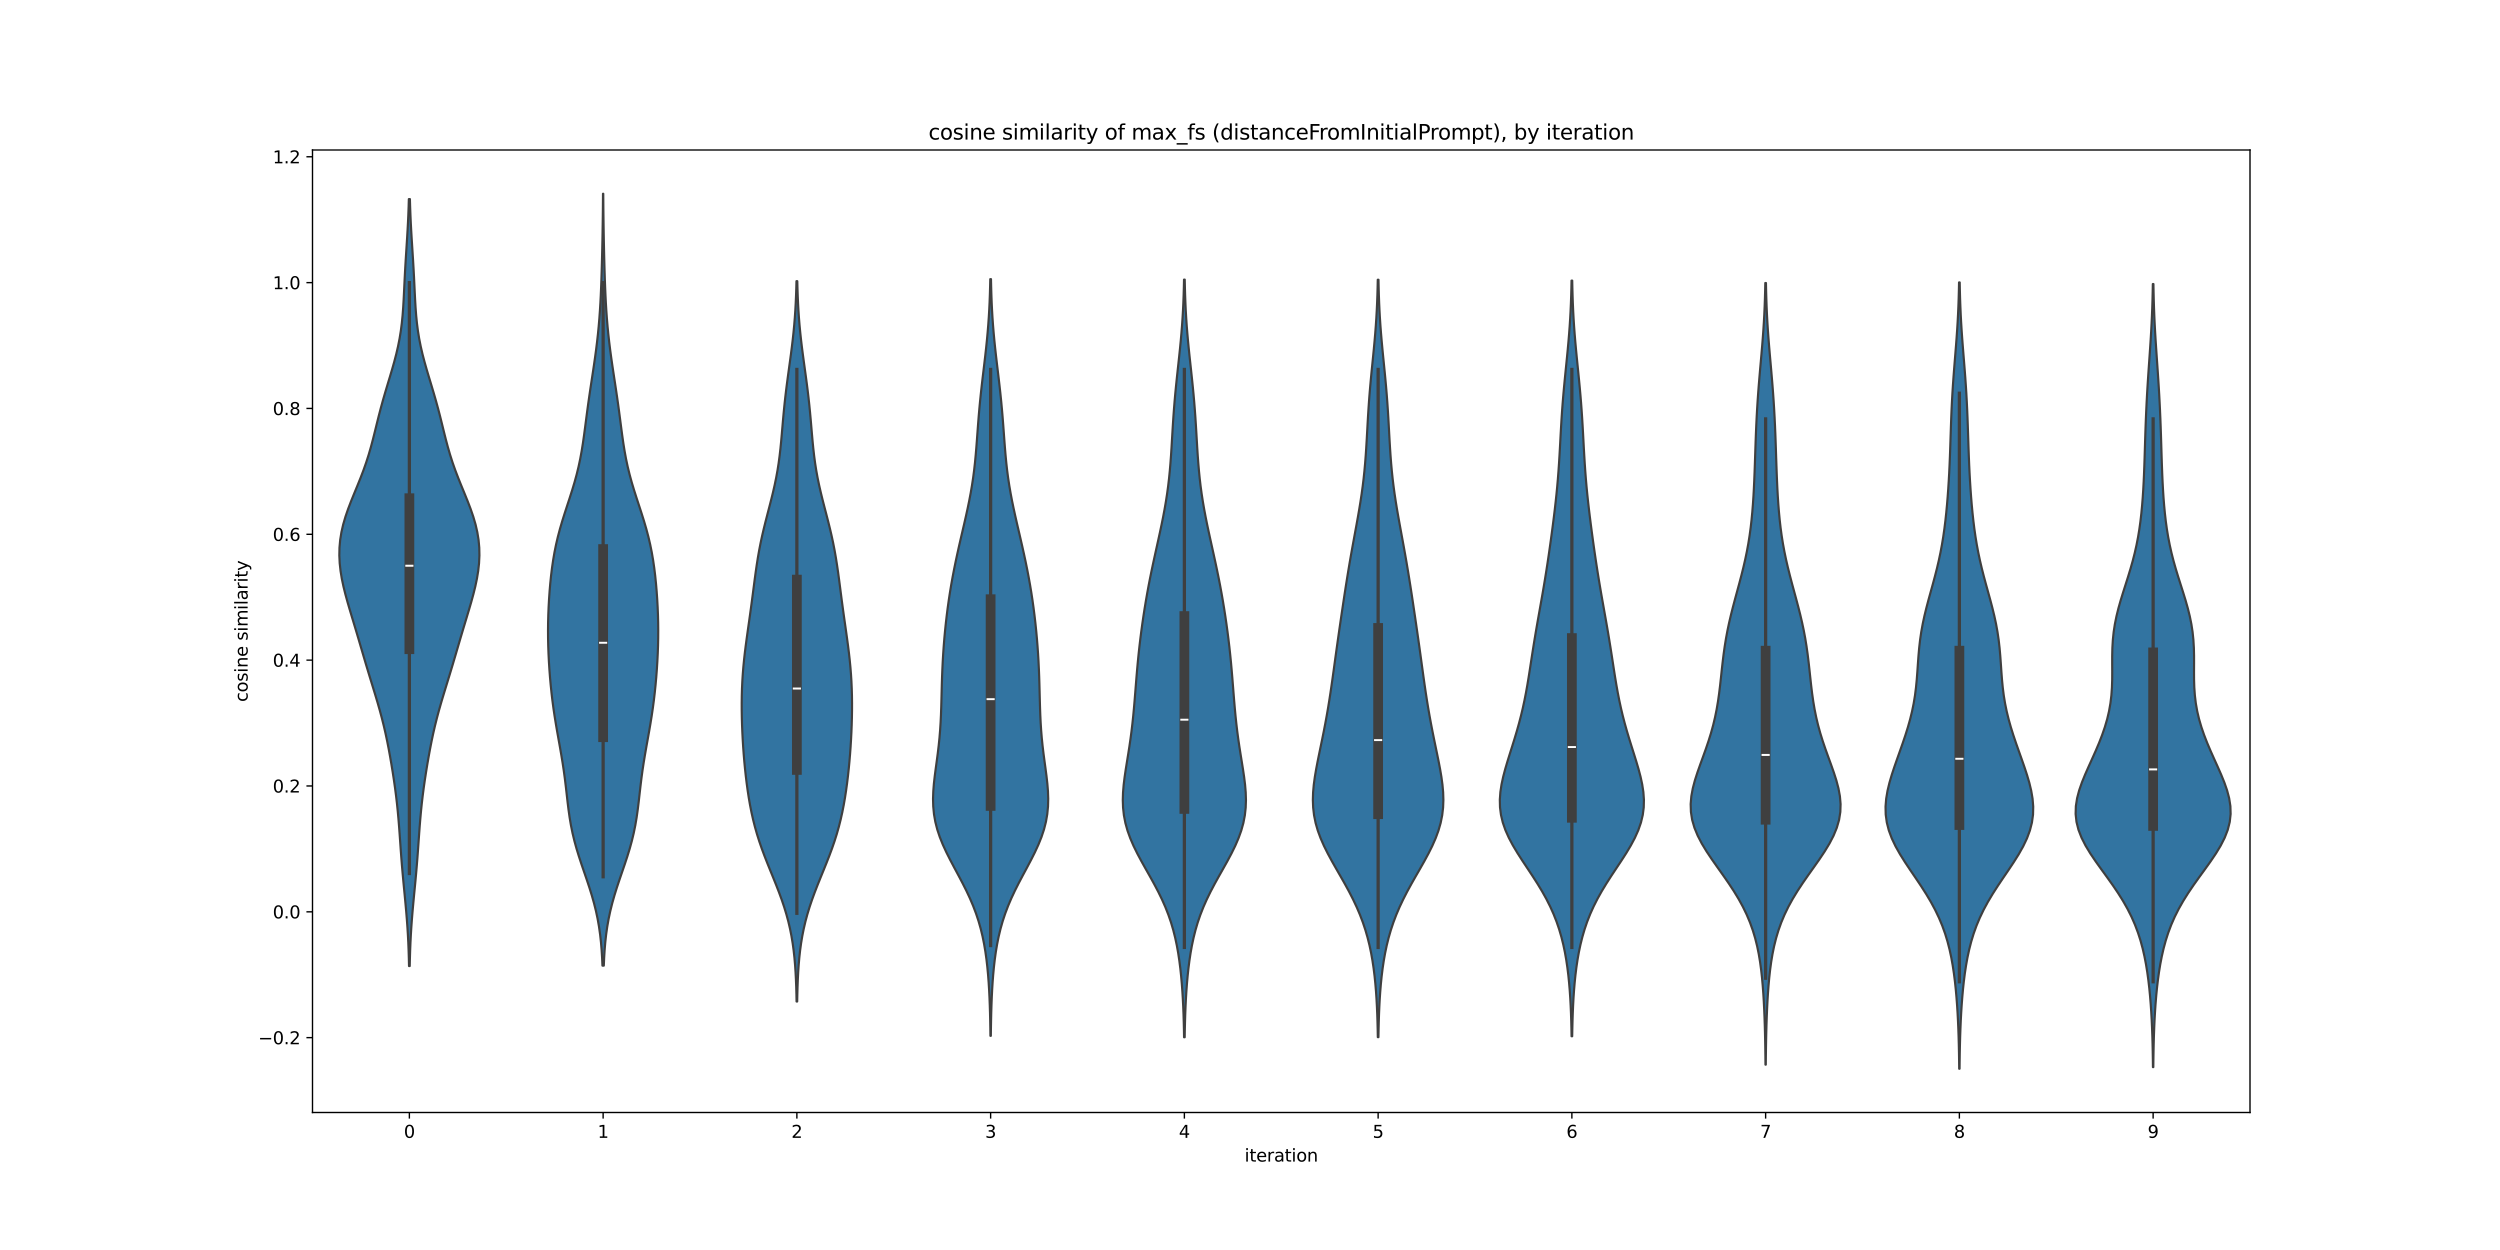 <?xml version="1.0" encoding="utf-8" standalone="no"?>
<!DOCTYPE svg PUBLIC "-//W3C//DTD SVG 1.1//EN"
  "http://www.w3.org/Graphics/SVG/1.1/DTD/svg11.dtd">
<svg xmlns:xlink="http://www.w3.org/1999/xlink" width="1440pt" height="720pt" viewBox="0 0 1440 720" xmlns="http://www.w3.org/2000/svg" version="1.1">
 <defs>
  <style type="text/css">*{stroke-linejoin: round; stroke-linecap: butt}</style>
 </defs>
 <g id="figure_1">
  <g id="patch_1">
   <path d="M 0 720 
L 1440 720 
L 1440 0 
L 0 0 
z
" style="fill: #ffffff"/>
  </g>
  <g id="axes_1">
   <g id="patch_2">
    <path d="M 180 640.8 
L 1296 640.8 
L 1296 86.4 
L 180 86.4 
z
" style="fill: #ffffff"/>
   </g>
   <g id="PolyCollection_1">
    <defs>
     <path id="mda39dfa50a" d="M 236.004 -163.558 
L 235.596 -163.558 
L 235.495 -168.02 
L 235.358 -172.482 
L 235.179 -176.944 
L 234.952 -181.406 
L 234.677 -185.869 
L 234.352 -190.331 
L 233.985 -194.793 
L 233.584 -199.255 
L 233.16 -203.717 
L 232.728 -208.18 
L 232.302 -212.642 
L 231.894 -217.104 
L 231.511 -221.566 
L 231.156 -226.028 
L 230.826 -230.491 
L 230.51 -234.953 
L 230.196 -239.415 
L 229.867 -243.877 
L 229.505 -248.339 
L 229.098 -252.802 
L 228.636 -257.264 
L 228.114 -261.726 
L 227.533 -266.188 
L 226.898 -270.65 
L 226.215 -275.113 
L 225.49 -279.575 
L 224.721 -284.037 
L 223.906 -288.499 
L 223.033 -292.961 
L 222.09 -297.424 
L 221.066 -301.886 
L 219.954 -306.348 
L 218.756 -310.81 
L 217.484 -315.272 
L 216.155 -319.735 
L 214.794 -324.197 
L 213.425 -328.659 
L 212.066 -333.121 
L 210.726 -337.583 
L 209.407 -342.046 
L 208.099 -346.508 
L 206.79 -350.97 
L 205.471 -355.432 
L 204.135 -359.894 
L 202.789 -364.357 
L 201.451 -368.819 
L 200.152 -373.281 
L 198.929 -377.743 
L 197.825 -382.205 
L 196.886 -386.668 
L 196.154 -391.13 
L 195.666 -395.592 
L 195.454 -400.054 
L 195.541 -404.516 
L 195.942 -408.979 
L 196.659 -413.441 
L 197.681 -417.903 
L 198.98 -422.365 
L 200.511 -426.827 
L 202.214 -431.29 
L 204.021 -435.752 
L 205.856 -440.214 
L 207.652 -444.676 
L 209.353 -449.138 
L 210.924 -453.601 
L 212.35 -458.063 
L 213.642 -462.525 
L 214.826 -466.987 
L 215.944 -471.449 
L 217.038 -475.912 
L 218.151 -480.374 
L 219.311 -484.836 
L 220.534 -489.298 
L 221.82 -493.76 
L 223.151 -498.223 
L 224.498 -502.685 
L 225.823 -507.147 
L 227.086 -511.609 
L 228.248 -516.071 
L 229.279 -520.534 
L 230.159 -524.996 
L 230.881 -529.458 
L 231.453 -533.92 
L 231.894 -538.382 
L 232.229 -542.845 
L 232.493 -547.307 
L 232.716 -551.769 
L 232.926 -556.231 
L 233.145 -560.693 
L 233.384 -565.156 
L 233.646 -569.618 
L 233.925 -574.08 
L 234.212 -578.542 
L 234.494 -583.004 
L 234.759 -587.467 
L 234.996 -591.929 
L 235.198 -596.391 
L 235.365 -600.853 
L 235.495 -605.315 
L 236.105 -605.315 
L 236.105 -605.315 
L 236.235 -600.853 
L 236.402 -596.391 
L 236.604 -591.929 
L 236.841 -587.467 
L 237.106 -583.004 
L 237.388 -578.542 
L 237.675 -574.08 
L 237.954 -569.618 
L 238.216 -565.156 
L 238.455 -560.693 
L 238.674 -556.231 
L 238.884 -551.769 
L 239.107 -547.307 
L 239.371 -542.845 
L 239.706 -538.382 
L 240.147 -533.92 
L 240.719 -529.458 
L 241.441 -524.996 
L 242.321 -520.534 
L 243.352 -516.071 
L 244.514 -511.609 
L 245.777 -507.147 
L 247.102 -502.685 
L 248.449 -498.223 
L 249.78 -493.76 
L 251.066 -489.298 
L 252.289 -484.836 
L 253.449 -480.374 
L 254.562 -475.912 
L 255.656 -471.449 
L 256.774 -466.987 
L 257.958 -462.525 
L 259.25 -458.063 
L 260.676 -453.601 
L 262.247 -449.138 
L 263.948 -444.676 
L 265.744 -440.214 
L 267.579 -435.752 
L 269.386 -431.29 
L 271.089 -426.827 
L 272.62 -422.365 
L 273.919 -417.903 
L 274.941 -413.441 
L 275.658 -408.979 
L 276.059 -404.516 
L 276.146 -400.054 
L 275.934 -395.592 
L 275.446 -391.13 
L 274.714 -386.668 
L 273.775 -382.205 
L 272.671 -377.743 
L 271.448 -373.281 
L 270.149 -368.819 
L 268.811 -364.357 
L 267.465 -359.894 
L 266.129 -355.432 
L 264.81 -350.97 
L 263.501 -346.508 
L 262.193 -342.046 
L 260.874 -337.583 
L 259.534 -333.121 
L 258.175 -328.659 
L 256.806 -324.197 
L 255.445 -319.735 
L 254.116 -315.272 
L 252.844 -310.81 
L 251.646 -306.348 
L 250.534 -301.886 
L 249.51 -297.424 
L 248.567 -292.961 
L 247.694 -288.499 
L 246.879 -284.037 
L 246.11 -279.575 
L 245.385 -275.113 
L 244.702 -270.65 
L 244.067 -266.188 
L 243.486 -261.726 
L 242.964 -257.264 
L 242.502 -252.802 
L 242.095 -248.339 
L 241.733 -243.877 
L 241.404 -239.415 
L 241.09 -234.953 
L 240.774 -230.491 
L 240.444 -226.028 
L 240.089 -221.566 
L 239.706 -217.104 
L 239.298 -212.642 
L 238.872 -208.18 
L 238.44 -203.717 
L 238.016 -199.255 
L 237.615 -194.793 
L 237.248 -190.331 
L 236.923 -185.869 
L 236.648 -181.406 
L 236.421 -176.944 
L 236.242 -172.482 
L 236.105 -168.02 
L 236.004 -163.558 
z
" style="stroke: #3f3f3f; stroke-width: 1.25"/>
    </defs>
    <g clip-path="url(#p656531b4e1)">
     <use xlink:href="#mda39dfa50a" x="0" y="720" style="fill: #3274a1; stroke: #3f3f3f; stroke-width: 1.25"/>
    </g>
   </g>
   <g id="PolyCollection_2">
    <defs>
     <path id="m374e1e578d" d="M 347.79 -163.803 
L 347.01 -163.803 
L 346.81 -168.294 
L 346.532 -172.784 
L 346.154 -177.275 
L 345.657 -181.766 
L 345.02 -186.257 
L 344.228 -190.748 
L 343.274 -195.239 
L 342.156 -199.73 
L 340.888 -204.221 
L 339.493 -208.712 
L 338.005 -213.202 
L 336.47 -217.693 
L 334.938 -222.184 
L 333.461 -226.675 
L 332.085 -231.166 
L 330.848 -235.657 
L 329.771 -240.148 
L 328.859 -244.639 
L 328.099 -249.129 
L 327.464 -253.62 
L 326.913 -258.111 
L 326.404 -262.602 
L 325.892 -267.093 
L 325.345 -271.584 
L 324.738 -276.075 
L 324.064 -280.566 
L 323.327 -285.057 
L 322.546 -289.547 
L 321.742 -294.038 
L 320.943 -298.529 
L 320.172 -303.02 
L 319.448 -307.511 
L 318.785 -312.002 
L 318.189 -316.493 
L 317.66 -320.984 
L 317.196 -325.474 
L 316.793 -329.965 
L 316.45 -334.456 
L 316.166 -338.947 
L 315.941 -343.438 
L 315.779 -347.929 
L 315.684 -352.42 
L 315.658 -356.911 
L 315.702 -361.402 
L 315.816 -365.892 
L 315.999 -370.383 
L 316.247 -374.874 
L 316.561 -379.365 
L 316.945 -383.856 
L 317.404 -388.347 
L 317.952 -392.838 
L 318.603 -397.329 
L 319.375 -401.819 
L 320.281 -406.31 
L 321.33 -410.801 
L 322.517 -415.292 
L 323.829 -419.783 
L 325.235 -424.274 
L 326.696 -428.765 
L 328.165 -433.256 
L 329.594 -437.746 
L 330.939 -442.237 
L 332.166 -446.728 
L 333.258 -451.219 
L 334.21 -455.71 
L 335.033 -460.201 
L 335.752 -464.692 
L 336.394 -469.183 
L 336.992 -473.674 
L 337.574 -478.164 
L 338.162 -482.655 
L 338.772 -487.146 
L 339.409 -491.637 
L 340.07 -496.128 
L 340.748 -500.619 
L 341.43 -505.11 
L 342.101 -509.601 
L 342.747 -514.091 
L 343.354 -518.582 
L 343.91 -523.073 
L 344.41 -527.564 
L 344.849 -532.055 
L 345.228 -536.546 
L 345.55 -541.037 
L 345.822 -545.528 
L 346.051 -550.019 
L 346.244 -554.509 
L 346.41 -559 
L 346.554 -563.491 
L 346.682 -567.982 
L 346.796 -572.473 
L 346.899 -576.964 
L 346.992 -581.455 
L 347.073 -585.946 
L 347.144 -590.436 
L 347.205 -594.927 
L 347.255 -599.418 
L 347.294 -603.909 
L 347.326 -608.4 
L 347.474 -608.4 
L 347.474 -608.4 
L 347.506 -603.909 
L 347.545 -599.418 
L 347.595 -594.927 
L 347.656 -590.436 
L 347.727 -585.946 
L 347.808 -581.455 
L 347.901 -576.964 
L 348.004 -572.473 
L 348.118 -567.982 
L 348.246 -563.491 
L 348.39 -559 
L 348.556 -554.509 
L 348.749 -550.019 
L 348.978 -545.528 
L 349.25 -541.037 
L 349.572 -536.546 
L 349.951 -532.055 
L 350.39 -527.564 
L 350.89 -523.073 
L 351.446 -518.582 
L 352.053 -514.091 
L 352.699 -509.601 
L 353.37 -505.11 
L 354.052 -500.619 
L 354.73 -496.128 
L 355.391 -491.637 
L 356.028 -487.146 
L 356.638 -482.655 
L 357.226 -478.164 
L 357.808 -473.674 
L 358.406 -469.183 
L 359.048 -464.692 
L 359.767 -460.201 
L 360.59 -455.71 
L 361.542 -451.219 
L 362.634 -446.728 
L 363.861 -442.237 
L 365.206 -437.746 
L 366.635 -433.256 
L 368.104 -428.765 
L 369.565 -424.274 
L 370.971 -419.783 
L 372.283 -415.292 
L 373.47 -410.801 
L 374.519 -406.31 
L 375.425 -401.819 
L 376.197 -397.329 
L 376.848 -392.838 
L 377.396 -388.347 
L 377.855 -383.856 
L 378.239 -379.365 
L 378.553 -374.874 
L 378.801 -370.383 
L 378.984 -365.892 
L 379.098 -361.402 
L 379.142 -356.911 
L 379.116 -352.42 
L 379.021 -347.929 
L 378.859 -343.438 
L 378.634 -338.947 
L 378.35 -334.456 
L 378.007 -329.965 
L 377.604 -325.474 
L 377.14 -320.984 
L 376.611 -316.493 
L 376.015 -312.002 
L 375.352 -307.511 
L 374.628 -303.02 
L 373.857 -298.529 
L 373.058 -294.038 
L 372.254 -289.547 
L 371.473 -285.057 
L 370.736 -280.566 
L 370.062 -276.075 
L 369.455 -271.584 
L 368.908 -267.093 
L 368.396 -262.602 
L 367.887 -258.111 
L 367.336 -253.62 
L 366.701 -249.129 
L 365.941 -244.639 
L 365.029 -240.148 
L 363.952 -235.657 
L 362.715 -231.166 
L 361.339 -226.675 
L 359.862 -222.184 
L 358.33 -217.693 
L 356.795 -213.202 
L 355.307 -208.712 
L 353.912 -204.221 
L 352.644 -199.73 
L 351.526 -195.239 
L 350.572 -190.748 
L 349.78 -186.257 
L 349.143 -181.766 
L 348.646 -177.275 
L 348.268 -172.784 
L 347.99 -168.294 
L 347.79 -163.803 
z
" style="stroke: #3f3f3f; stroke-width: 1.25"/>
    </defs>
    <g clip-path="url(#p656531b4e1)">
     <use xlink:href="#m374e1e578d" x="0" y="720" style="fill: #3274a1; stroke: #3f3f3f; stroke-width: 1.25"/>
    </g>
   </g>
   <g id="PolyCollection_3">
    <defs>
     <path id="m2d5e44a30e" d="M 459.177 -143.122 
L 458.823 -143.122 
L 458.738 -147.313 
L 458.621 -151.504 
L 458.461 -155.695 
L 458.247 -159.886 
L 457.966 -164.078 
L 457.604 -168.269 
L 457.146 -172.46 
L 456.576 -176.651 
L 455.881 -180.842 
L 455.047 -185.033 
L 454.067 -189.225 
L 452.937 -193.416 
L 451.659 -197.607 
L 450.245 -201.798 
L 448.712 -205.989 
L 447.088 -210.18 
L 445.403 -214.372 
L 443.695 -218.563 
L 442.002 -222.754 
L 440.361 -226.945 
L 438.804 -231.136 
L 437.355 -235.328 
L 436.032 -239.519 
L 434.841 -243.71 
L 433.782 -247.901 
L 432.846 -252.092 
L 432.021 -256.283 
L 431.294 -260.475 
L 430.65 -264.666 
L 430.079 -268.857 
L 429.569 -273.048 
L 429.117 -277.239 
L 428.715 -281.43 
L 428.364 -285.622 
L 428.059 -289.813 
L 427.801 -294.004 
L 427.588 -298.195 
L 427.422 -302.386 
L 427.303 -306.577 
L 427.235 -310.769 
L 427.223 -314.96 
L 427.272 -319.151 
L 427.389 -323.342 
L 427.577 -327.533 
L 427.841 -331.725 
L 428.18 -335.916 
L 428.589 -340.107 
L 429.062 -344.298 
L 429.587 -348.489 
L 430.15 -352.68 
L 430.736 -356.872 
L 431.331 -361.063 
L 431.923 -365.254 
L 432.502 -369.445 
L 433.066 -373.636 
L 433.614 -377.827 
L 434.155 -382.019 
L 434.701 -386.21 
L 435.268 -390.401 
L 435.874 -394.592 
L 436.537 -398.783 
L 437.271 -402.975 
L 438.086 -407.166 
L 438.985 -411.357 
L 439.96 -415.548 
L 440.998 -419.739 
L 442.077 -423.93 
L 443.168 -428.122 
L 444.242 -432.313 
L 445.269 -436.504 
L 446.223 -440.695 
L 447.085 -444.886 
L 447.844 -449.077 
L 448.5 -453.269 
L 449.058 -457.46 
L 449.535 -461.651 
L 449.95 -465.842 
L 450.325 -470.033 
L 450.683 -474.224 
L 451.045 -478.416 
L 451.428 -482.607 
L 451.844 -486.798 
L 452.299 -490.989 
L 452.794 -495.18 
L 453.325 -499.372 
L 453.883 -503.563 
L 454.457 -507.754 
L 455.032 -511.945 
L 455.595 -516.136 
L 456.132 -520.327 
L 456.63 -524.519 
L 457.081 -528.71 
L 457.478 -532.901 
L 457.818 -537.092 
L 458.103 -541.283 
L 458.334 -545.474 
L 458.517 -549.666 
L 458.657 -553.857 
L 458.763 -558.048 
L 459.237 -558.048 
L 459.237 -558.048 
L 459.343 -553.857 
L 459.483 -549.666 
L 459.666 -545.474 
L 459.897 -541.283 
L 460.182 -537.092 
L 460.522 -532.901 
L 460.919 -528.71 
L 461.37 -524.519 
L 461.868 -520.327 
L 462.405 -516.136 
L 462.968 -511.945 
L 463.543 -507.754 
L 464.117 -503.563 
L 464.675 -499.372 
L 465.206 -495.18 
L 465.701 -490.989 
L 466.156 -486.798 
L 466.572 -482.607 
L 466.955 -478.416 
L 467.317 -474.224 
L 467.675 -470.033 
L 468.05 -465.842 
L 468.465 -461.651 
L 468.942 -457.46 
L 469.5 -453.269 
L 470.156 -449.077 
L 470.915 -444.886 
L 471.777 -440.695 
L 472.731 -436.504 
L 473.758 -432.313 
L 474.832 -428.122 
L 475.923 -423.93 
L 477.002 -419.739 
L 478.04 -415.548 
L 479.015 -411.357 
L 479.914 -407.166 
L 480.729 -402.975 
L 481.463 -398.783 
L 482.126 -394.592 
L 482.732 -390.401 
L 483.299 -386.21 
L 483.845 -382.019 
L 484.386 -377.827 
L 484.934 -373.636 
L 485.498 -369.445 
L 486.077 -365.254 
L 486.669 -361.063 
L 487.264 -356.872 
L 487.85 -352.68 
L 488.413 -348.489 
L 488.938 -344.298 
L 489.411 -340.107 
L 489.82 -335.916 
L 490.159 -331.725 
L 490.423 -327.533 
L 490.611 -323.342 
L 490.728 -319.151 
L 490.777 -314.96 
L 490.765 -310.769 
L 490.697 -306.577 
L 490.578 -302.386 
L 490.412 -298.195 
L 490.199 -294.004 
L 489.941 -289.813 
L 489.636 -285.622 
L 489.285 -281.43 
L 488.883 -277.239 
L 488.431 -273.048 
L 487.921 -268.857 
L 487.35 -264.666 
L 486.706 -260.475 
L 485.979 -256.283 
L 485.154 -252.092 
L 484.218 -247.901 
L 483.159 -243.71 
L 481.968 -239.519 
L 480.645 -235.328 
L 479.196 -231.136 
L 477.639 -226.945 
L 475.998 -222.754 
L 474.305 -218.563 
L 472.597 -214.372 
L 470.912 -210.18 
L 469.288 -205.989 
L 467.755 -201.798 
L 466.341 -197.607 
L 465.063 -193.416 
L 463.933 -189.225 
L 462.953 -185.033 
L 462.119 -180.842 
L 461.424 -176.651 
L 460.854 -172.46 
L 460.396 -168.269 
L 460.034 -164.078 
L 459.753 -159.886 
L 459.539 -155.695 
L 459.379 -151.504 
L 459.262 -147.313 
L 459.177 -143.122 
z
" style="stroke: #3f3f3f; stroke-width: 1.25"/>
    </defs>
    <g clip-path="url(#p656531b4e1)">
     <use xlink:href="#m2d5e44a30e" x="0" y="720" style="fill: #3274a1; stroke: #3f3f3f; stroke-width: 1.25"/>
    </g>
   </g>
   <g id="PolyCollection_4">
    <defs>
     <path id="mff412b8afc" d="M 570.719 -123.36 
L 570.481 -123.36 
L 570.425 -127.762 
L 570.349 -132.165 
L 570.248 -136.568 
L 570.115 -140.97 
L 569.943 -145.373 
L 569.726 -149.775 
L 569.454 -154.178 
L 569.117 -158.58 
L 568.704 -162.983 
L 568.2 -167.385 
L 567.588 -171.788 
L 566.848 -176.191 
L 565.959 -180.593 
L 564.9 -184.996 
L 563.65 -189.398 
L 562.195 -193.801 
L 560.527 -198.203 
L 558.65 -202.606 
L 556.584 -207.009 
L 554.363 -211.411 
L 552.037 -215.814 
L 549.672 -220.216 
L 547.341 -224.619 
L 545.124 -229.021 
L 543.095 -233.424 
L 541.324 -237.827 
L 539.861 -242.229 
L 538.74 -246.632 
L 537.972 -251.034 
L 537.545 -255.437 
L 537.428 -259.839 
L 537.575 -264.242 
L 537.926 -268.645 
L 538.421 -273.047 
L 538.996 -277.45 
L 539.596 -281.852 
L 540.175 -286.255 
L 540.698 -290.657 
L 541.145 -295.06 
L 541.507 -299.462 
L 541.787 -303.865 
L 541.996 -308.268 
L 542.151 -312.67 
L 542.273 -317.073 
L 542.382 -321.475 
L 542.498 -325.878 
L 542.635 -330.28 
L 542.807 -334.683 
L 543.02 -339.086 
L 543.28 -343.488 
L 543.588 -347.891 
L 543.945 -352.293 
L 544.352 -356.696 
L 544.809 -361.098 
L 545.318 -365.501 
L 545.878 -369.904 
L 546.493 -374.306 
L 547.165 -378.709 
L 547.894 -383.111 
L 548.68 -387.514 
L 549.522 -391.916 
L 550.416 -396.319 
L 551.357 -400.722 
L 552.336 -405.124 
L 553.344 -409.527 
L 554.366 -413.929 
L 555.387 -418.332 
L 556.389 -422.734 
L 557.354 -427.137 
L 558.263 -431.539 
L 559.1 -435.942 
L 559.854 -440.345 
L 560.519 -444.747 
L 561.095 -449.15 
L 561.588 -453.552 
L 562.01 -457.955 
L 562.38 -462.357 
L 562.716 -466.76 
L 563.038 -471.163 
L 563.366 -475.565 
L 563.713 -479.968 
L 564.091 -484.37 
L 564.505 -488.773 
L 564.957 -493.175 
L 565.441 -497.578 
L 565.95 -501.981 
L 566.473 -506.383 
L 566.998 -510.786 
L 567.512 -515.188 
L 568.001 -519.591 
L 568.455 -523.993 
L 568.865 -528.396 
L 569.227 -532.799 
L 569.537 -537.201 
L 569.795 -541.604 
L 570.005 -546.006 
L 570.17 -550.409 
L 570.297 -554.811 
L 570.392 -559.214 
L 570.808 -559.214 
L 570.808 -559.214 
L 570.903 -554.811 
L 571.03 -550.409 
L 571.195 -546.006 
L 571.405 -541.604 
L 571.663 -537.201 
L 571.973 -532.799 
L 572.335 -528.396 
L 572.745 -523.993 
L 573.199 -519.591 
L 573.688 -515.188 
L 574.202 -510.786 
L 574.727 -506.383 
L 575.25 -501.981 
L 575.759 -497.578 
L 576.243 -493.175 
L 576.695 -488.773 
L 577.109 -484.37 
L 577.487 -479.968 
L 577.834 -475.565 
L 578.162 -471.163 
L 578.484 -466.76 
L 578.82 -462.357 
L 579.19 -457.955 
L 579.612 -453.552 
L 580.105 -449.15 
L 580.681 -444.747 
L 581.346 -440.345 
L 582.1 -435.942 
L 582.937 -431.539 
L 583.846 -427.137 
L 584.811 -422.734 
L 585.813 -418.332 
L 586.834 -413.929 
L 587.856 -409.527 
L 588.864 -405.124 
L 589.843 -400.722 
L 590.784 -396.319 
L 591.678 -391.916 
L 592.52 -387.514 
L 593.306 -383.111 
L 594.035 -378.709 
L 594.707 -374.306 
L 595.322 -369.904 
L 595.882 -365.501 
L 596.391 -361.098 
L 596.848 -356.696 
L 597.255 -352.293 
L 597.612 -347.891 
L 597.92 -343.488 
L 598.18 -339.086 
L 598.393 -334.683 
L 598.565 -330.28 
L 598.702 -325.878 
L 598.818 -321.475 
L 598.927 -317.073 
L 599.049 -312.67 
L 599.204 -308.268 
L 599.413 -303.865 
L 599.693 -299.462 
L 600.055 -295.06 
L 600.502 -290.657 
L 601.025 -286.255 
L 601.604 -281.852 
L 602.204 -277.45 
L 602.779 -273.047 
L 603.274 -268.645 
L 603.625 -264.242 
L 603.772 -259.839 
L 603.655 -255.437 
L 603.228 -251.034 
L 602.46 -246.632 
L 601.339 -242.229 
L 599.876 -237.827 
L 598.105 -233.424 
L 596.076 -229.021 
L 593.859 -224.619 
L 591.528 -220.216 
L 589.163 -215.814 
L 586.837 -211.411 
L 584.616 -207.009 
L 582.55 -202.606 
L 580.673 -198.203 
L 579.005 -193.801 
L 577.55 -189.398 
L 576.3 -184.996 
L 575.241 -180.593 
L 574.352 -176.191 
L 573.612 -171.788 
L 573 -167.385 
L 572.496 -162.983 
L 572.083 -158.58 
L 571.746 -154.178 
L 571.474 -149.775 
L 571.257 -145.373 
L 571.085 -140.97 
L 570.952 -136.568 
L 570.851 -132.165 
L 570.775 -127.762 
L 570.719 -123.36 
z
" style="stroke: #3f3f3f; stroke-width: 1.25"/>
    </defs>
    <g clip-path="url(#p656531b4e1)">
     <use xlink:href="#mff412b8afc" x="0" y="720" style="fill: #3274a1; stroke: #3f3f3f; stroke-width: 1.25"/>
    </g>
   </g>
   <g id="PolyCollection_5">
    <defs>
     <path id="mb4b8a8b27b" d="M 682.377 -122.532 
L 682.023 -122.532 
L 681.945 -126.94 
L 681.84 -131.349 
L 681.704 -135.757 
L 681.53 -140.165 
L 681.312 -144.573 
L 681.043 -148.981 
L 680.717 -153.39 
L 680.325 -157.798 
L 679.857 -162.206 
L 679.299 -166.614 
L 678.635 -171.022 
L 677.846 -175.431 
L 676.909 -179.839 
L 675.802 -184.247 
L 674.503 -188.655 
L 672.992 -193.063 
L 671.262 -197.472 
L 669.313 -201.88 
L 667.163 -206.288 
L 664.844 -210.696 
L 662.408 -215.104 
L 659.919 -219.513 
L 657.455 -223.921 
L 655.099 -228.329 
L 652.932 -232.737 
L 651.028 -237.146 
L 649.444 -241.554 
L 648.219 -245.962 
L 647.368 -250.37 
L 646.882 -254.778 
L 646.731 -259.187 
L 646.87 -263.595 
L 647.24 -268.003 
L 647.779 -272.411 
L 648.428 -276.819 
L 649.13 -281.228 
L 649.843 -285.636 
L 650.531 -290.044 
L 651.172 -294.452 
L 651.755 -298.86 
L 652.276 -303.269 
L 652.74 -307.677 
L 653.154 -312.085 
L 653.532 -316.493 
L 653.888 -320.901 
L 654.237 -325.31 
L 654.592 -329.718 
L 654.965 -334.126 
L 655.367 -338.534 
L 655.804 -342.942 
L 656.281 -347.351 
L 656.799 -351.759 
L 657.358 -356.167 
L 657.958 -360.575 
L 658.599 -364.983 
L 659.282 -369.392 
L 660.007 -373.8 
L 660.775 -378.208 
L 661.588 -382.616 
L 662.445 -387.024 
L 663.343 -391.433 
L 664.276 -395.841 
L 665.235 -400.249 
L 666.21 -404.657 
L 667.186 -409.065 
L 668.149 -413.474 
L 669.082 -417.882 
L 669.97 -422.29 
L 670.799 -426.698 
L 671.558 -431.106 
L 672.239 -435.515 
L 672.839 -439.923 
L 673.357 -444.331 
L 673.799 -448.739 
L 674.175 -453.147 
L 674.498 -457.556 
L 674.783 -461.964 
L 675.046 -466.372 
L 675.303 -470.78 
L 675.57 -475.188 
L 675.858 -479.597 
L 676.176 -484.005 
L 676.529 -488.413 
L 676.92 -492.821 
L 677.344 -497.229 
L 677.796 -501.638 
L 678.267 -506.046 
L 678.746 -510.454 
L 679.221 -514.862 
L 679.679 -519.27 
L 680.109 -523.679 
L 680.502 -528.087 
L 680.851 -532.495 
L 681.152 -536.903 
L 681.405 -541.311 
L 681.611 -545.72 
L 681.774 -550.128 
L 681.9 -554.536 
L 681.994 -558.944 
L 682.406 -558.944 
L 682.406 -558.944 
L 682.5 -554.536 
L 682.626 -550.128 
L 682.789 -545.72 
L 682.995 -541.311 
L 683.248 -536.903 
L 683.549 -532.495 
L 683.898 -528.087 
L 684.291 -523.679 
L 684.721 -519.27 
L 685.179 -514.862 
L 685.654 -510.454 
L 686.133 -506.046 
L 686.604 -501.638 
L 687.056 -497.229 
L 687.48 -492.821 
L 687.871 -488.413 
L 688.224 -484.005 
L 688.542 -479.597 
L 688.83 -475.188 
L 689.097 -470.78 
L 689.354 -466.372 
L 689.617 -461.964 
L 689.902 -457.556 
L 690.225 -453.147 
L 690.601 -448.739 
L 691.043 -444.331 
L 691.561 -439.923 
L 692.161 -435.515 
L 692.842 -431.106 
L 693.601 -426.698 
L 694.43 -422.29 
L 695.318 -417.882 
L 696.251 -413.474 
L 697.214 -409.065 
L 698.19 -404.657 
L 699.165 -400.249 
L 700.124 -395.841 
L 701.057 -391.433 
L 701.955 -387.024 
L 702.812 -382.616 
L 703.625 -378.208 
L 704.393 -373.8 
L 705.118 -369.392 
L 705.801 -364.983 
L 706.442 -360.575 
L 707.042 -356.167 
L 707.601 -351.759 
L 708.119 -347.351 
L 708.596 -342.942 
L 709.033 -338.534 
L 709.435 -334.126 
L 709.808 -329.718 
L 710.163 -325.31 
L 710.512 -320.901 
L 710.868 -316.493 
L 711.246 -312.085 
L 711.66 -307.677 
L 712.124 -303.269 
L 712.645 -298.86 
L 713.228 -294.452 
L 713.869 -290.044 
L 714.557 -285.636 
L 715.27 -281.228 
L 715.972 -276.819 
L 716.621 -272.411 
L 717.16 -268.003 
L 717.53 -263.595 
L 717.669 -259.187 
L 717.518 -254.778 
L 717.032 -250.37 
L 716.181 -245.962 
L 714.956 -241.554 
L 713.372 -237.146 
L 711.468 -232.737 
L 709.301 -228.329 
L 706.945 -223.921 
L 704.481 -219.513 
L 701.992 -215.104 
L 699.556 -210.696 
L 697.237 -206.288 
L 695.087 -201.88 
L 693.138 -197.472 
L 691.408 -193.063 
L 689.897 -188.655 
L 688.598 -184.247 
L 687.491 -179.839 
L 686.554 -175.431 
L 685.765 -171.022 
L 685.101 -166.614 
L 684.543 -162.206 
L 684.075 -157.798 
L 683.683 -153.39 
L 683.357 -148.981 
L 683.088 -144.573 
L 682.87 -140.165 
L 682.696 -135.757 
L 682.56 -131.349 
L 682.455 -126.94 
L 682.377 -122.532 
z
" style="stroke: #3f3f3f; stroke-width: 1.25"/>
    </defs>
    <g clip-path="url(#p656531b4e1)">
     <use xlink:href="#mb4b8a8b27b" x="0" y="720" style="fill: #3274a1; stroke: #3f3f3f; stroke-width: 1.25"/>
    </g>
   </g>
   <g id="PolyCollection_6">
    <defs>
     <path id="m48311aedaf" d="M 793.978 -122.598 
L 793.622 -122.598 
L 793.541 -127.005 
L 793.432 -131.412 
L 793.288 -135.819 
L 793.101 -140.225 
L 792.863 -144.632 
L 792.565 -149.039 
L 792.196 -153.446 
L 791.746 -157.853 
L 791.2 -162.26 
L 790.543 -166.667 
L 789.76 -171.074 
L 788.831 -175.48 
L 787.739 -179.887 
L 786.467 -184.294 
L 784.999 -188.701 
L 783.326 -193.108 
L 781.445 -197.515 
L 779.366 -201.922 
L 777.109 -206.329 
L 774.707 -210.735 
L 772.208 -215.142 
L 769.675 -219.549 
L 767.178 -223.956 
L 764.793 -228.363 
L 762.598 -232.77 
L 760.662 -237.177 
L 759.044 -241.584 
L 757.781 -245.99 
L 756.894 -250.397 
L 756.378 -254.804 
L 756.209 -259.211 
L 756.347 -263.618 
L 756.741 -268.025 
L 757.336 -272.432 
L 758.078 -276.839 
L 758.916 -281.245 
L 759.809 -285.652 
L 760.723 -290.059 
L 761.632 -294.466 
L 762.518 -298.873 
L 763.369 -303.28 
L 764.177 -307.687 
L 764.941 -312.094 
L 765.66 -316.5 
L 766.34 -320.907 
L 766.988 -325.314 
L 767.612 -329.721 
L 768.221 -334.128 
L 768.825 -338.535 
L 769.431 -342.942 
L 770.043 -347.349 
L 770.663 -351.755 
L 771.292 -356.162 
L 771.929 -360.569 
L 772.574 -364.976 
L 773.225 -369.383 
L 773.884 -373.79 
L 774.552 -378.197 
L 775.234 -382.604 
L 775.933 -387.01 
L 776.653 -391.417 
L 777.395 -395.824 
L 778.161 -400.231 
L 778.948 -404.638 
L 779.751 -409.045 
L 780.561 -413.452 
L 781.368 -417.859 
L 782.159 -422.265 
L 782.921 -426.672 
L 783.64 -431.079 
L 784.304 -435.486 
L 784.906 -439.893 
L 785.439 -444.3 
L 785.903 -448.707 
L 786.303 -453.114 
L 786.644 -457.52 
L 786.94 -461.927 
L 787.203 -466.334 
L 787.448 -470.741 
L 787.689 -475.148 
L 787.939 -479.555 
L 788.211 -483.962 
L 788.511 -488.369 
L 788.846 -492.775 
L 789.214 -497.182 
L 789.614 -501.589 
L 790.038 -505.996 
L 790.476 -510.403 
L 790.917 -514.81 
L 791.347 -519.217 
L 791.756 -523.624 
L 792.134 -528.03 
L 792.472 -532.437 
L 792.765 -536.844 
L 793.013 -541.251 
L 793.216 -545.658 
L 793.377 -550.065 
L 793.501 -554.472 
L 793.595 -558.879 
L 794.005 -558.879 
L 794.005 -558.879 
L 794.099 -554.472 
L 794.223 -550.065 
L 794.384 -545.658 
L 794.587 -541.251 
L 794.835 -536.844 
L 795.128 -532.437 
L 795.466 -528.03 
L 795.844 -523.624 
L 796.253 -519.217 
L 796.683 -514.81 
L 797.124 -510.403 
L 797.562 -505.996 
L 797.986 -501.589 
L 798.386 -497.182 
L 798.754 -492.775 
L 799.089 -488.369 
L 799.389 -483.962 
L 799.661 -479.555 
L 799.911 -475.148 
L 800.152 -470.741 
L 800.397 -466.334 
L 800.66 -461.927 
L 800.956 -457.52 
L 801.297 -453.114 
L 801.697 -448.707 
L 802.161 -444.3 
L 802.694 -439.893 
L 803.296 -435.486 
L 803.96 -431.079 
L 804.679 -426.672 
L 805.441 -422.265 
L 806.232 -417.859 
L 807.039 -413.452 
L 807.849 -409.045 
L 808.652 -404.638 
L 809.439 -400.231 
L 810.205 -395.824 
L 810.947 -391.417 
L 811.667 -387.01 
L 812.366 -382.604 
L 813.048 -378.197 
L 813.716 -373.79 
L 814.375 -369.383 
L 815.026 -364.976 
L 815.671 -360.569 
L 816.308 -356.162 
L 816.937 -351.755 
L 817.557 -347.349 
L 818.169 -342.942 
L 818.775 -338.535 
L 819.379 -334.128 
L 819.988 -329.721 
L 820.612 -325.314 
L 821.26 -320.907 
L 821.94 -316.5 
L 822.659 -312.094 
L 823.423 -307.687 
L 824.231 -303.28 
L 825.082 -298.873 
L 825.968 -294.466 
L 826.877 -290.059 
L 827.791 -285.652 
L 828.684 -281.245 
L 829.522 -276.839 
L 830.264 -272.432 
L 830.859 -268.025 
L 831.253 -263.618 
L 831.391 -259.211 
L 831.222 -254.804 
L 830.706 -250.397 
L 829.819 -245.99 
L 828.556 -241.584 
L 826.938 -237.177 
L 825.002 -232.77 
L 822.807 -228.363 
L 820.422 -223.956 
L 817.925 -219.549 
L 815.392 -215.142 
L 812.893 -210.735 
L 810.491 -206.329 
L 808.234 -201.922 
L 806.155 -197.515 
L 804.274 -193.108 
L 802.601 -188.701 
L 801.133 -184.294 
L 799.861 -179.887 
L 798.769 -175.48 
L 797.84 -171.074 
L 797.057 -166.667 
L 796.4 -162.26 
L 795.854 -157.853 
L 795.404 -153.446 
L 795.035 -149.039 
L 794.737 -144.632 
L 794.499 -140.225 
L 794.312 -135.819 
L 794.168 -131.412 
L 794.059 -127.005 
L 793.978 -122.598 
z
" style="stroke: #3f3f3f; stroke-width: 1.25"/>
    </defs>
    <g clip-path="url(#p656531b4e1)">
     <use xlink:href="#m48311aedaf" x="0" y="720" style="fill: #3274a1; stroke: #3f3f3f; stroke-width: 1.25"/>
    </g>
   </g>
   <g id="PolyCollection_7">
    <defs>
     <path id="mf3b9daa2b8" d="M 905.579 -123.106 
L 905.221 -123.106 
L 905.14 -127.502 
L 905.031 -131.899 
L 904.886 -136.295 
L 904.699 -140.692 
L 904.461 -145.089 
L 904.164 -149.485 
L 903.797 -153.882 
L 903.35 -158.279 
L 902.81 -162.675 
L 902.16 -167.072 
L 901.385 -171.468 
L 900.462 -175.865 
L 899.371 -180.262 
L 898.088 -184.658 
L 896.591 -189.055 
L 894.861 -193.451 
L 892.886 -197.848 
L 890.664 -202.245 
L 888.207 -206.641 
L 885.544 -211.038 
L 882.723 -215.435 
L 879.811 -219.831 
L 876.893 -224.228 
L 874.067 -228.624 
L 871.434 -233.021 
L 869.094 -237.418 
L 867.13 -241.814 
L 865.608 -246.211 
L 864.562 -250.608 
L 864.001 -255.004 
L 863.902 -259.401 
L 864.218 -263.797 
L 864.888 -268.194 
L 865.838 -272.591 
L 866.994 -276.987 
L 868.286 -281.384 
L 869.651 -285.781 
L 871.038 -290.177 
L 872.403 -294.574 
L 873.715 -298.97 
L 874.951 -303.367 
L 876.094 -307.764 
L 877.141 -312.16 
L 878.09 -316.557 
L 878.951 -320.953 
L 879.737 -325.35 
L 880.467 -329.747 
L 881.16 -334.143 
L 881.836 -338.54 
L 882.512 -342.937 
L 883.202 -347.333 
L 883.914 -351.73 
L 884.649 -356.126 
L 885.407 -360.523 
L 886.182 -364.92 
L 886.964 -369.316 
L 887.744 -373.713 
L 888.515 -378.11 
L 889.267 -382.506 
L 889.997 -386.903 
L 890.701 -391.299 
L 891.38 -395.696 
L 892.035 -400.093 
L 892.668 -404.489 
L 893.282 -408.886 
L 893.878 -413.282 
L 894.456 -417.679 
L 895.014 -422.076 
L 895.547 -426.472 
L 896.05 -430.869 
L 896.517 -435.266 
L 896.944 -439.662 
L 897.329 -444.059 
L 897.671 -448.455 
L 897.975 -452.852 
L 898.246 -457.249 
L 898.495 -461.645 
L 898.732 -466.042 
L 898.968 -470.439 
L 899.216 -474.835 
L 899.484 -479.232 
L 899.781 -483.628 
L 900.109 -488.025 
L 900.471 -492.422 
L 900.864 -496.818 
L 901.282 -501.215 
L 901.718 -505.612 
L 902.161 -510.008 
L 902.602 -514.405 
L 903.027 -518.801 
L 903.428 -523.198 
L 903.795 -527.595 
L 904.122 -531.991 
L 904.406 -536.388 
L 904.644 -540.784 
L 904.839 -545.181 
L 904.994 -549.578 
L 905.114 -553.974 
L 905.203 -558.371 
L 905.597 -558.371 
L 905.597 -558.371 
L 905.686 -553.974 
L 905.806 -549.578 
L 905.961 -545.181 
L 906.156 -540.784 
L 906.394 -536.388 
L 906.678 -531.991 
L 907.005 -527.595 
L 907.372 -523.198 
L 907.773 -518.801 
L 908.198 -514.405 
L 908.639 -510.008 
L 909.082 -505.612 
L 909.518 -501.215 
L 909.936 -496.818 
L 910.329 -492.422 
L 910.691 -488.025 
L 911.019 -483.628 
L 911.316 -479.232 
L 911.584 -474.835 
L 911.832 -470.439 
L 912.068 -466.042 
L 912.305 -461.645 
L 912.554 -457.249 
L 912.825 -452.852 
L 913.129 -448.455 
L 913.471 -444.059 
L 913.856 -439.662 
L 914.283 -435.266 
L 914.75 -430.869 
L 915.253 -426.472 
L 915.786 -422.076 
L 916.344 -417.679 
L 916.922 -413.282 
L 917.518 -408.886 
L 918.132 -404.489 
L 918.765 -400.093 
L 919.42 -395.696 
L 920.099 -391.299 
L 920.803 -386.903 
L 921.533 -382.506 
L 922.285 -378.11 
L 923.056 -373.713 
L 923.836 -369.316 
L 924.618 -364.92 
L 925.393 -360.523 
L 926.151 -356.126 
L 926.886 -351.73 
L 927.598 -347.333 
L 928.288 -342.937 
L 928.964 -338.54 
L 929.64 -334.143 
L 930.333 -329.747 
L 931.063 -325.35 
L 931.849 -320.953 
L 932.71 -316.557 
L 933.659 -312.16 
L 934.706 -307.764 
L 935.849 -303.367 
L 937.085 -298.97 
L 938.397 -294.574 
L 939.762 -290.177 
L 941.149 -285.781 
L 942.514 -281.384 
L 943.806 -276.987 
L 944.962 -272.591 
L 945.912 -268.194 
L 946.582 -263.797 
L 946.898 -259.401 
L 946.799 -255.004 
L 946.238 -250.608 
L 945.192 -246.211 
L 943.67 -241.814 
L 941.706 -237.418 
L 939.366 -233.021 
L 936.733 -228.624 
L 933.907 -224.228 
L 930.989 -219.831 
L 928.077 -215.435 
L 925.256 -211.038 
L 922.593 -206.641 
L 920.136 -202.245 
L 917.914 -197.848 
L 915.939 -193.451 
L 914.209 -189.055 
L 912.712 -184.658 
L 911.429 -180.262 
L 910.338 -175.865 
L 909.415 -171.468 
L 908.64 -167.072 
L 907.99 -162.675 
L 907.45 -158.279 
L 907.003 -153.882 
L 906.636 -149.485 
L 906.339 -145.089 
L 906.101 -140.692 
L 905.914 -136.295 
L 905.769 -131.899 
L 905.66 -127.502 
L 905.579 -123.106 
z
" style="stroke: #3f3f3f; stroke-width: 1.25"/>
    </defs>
    <g clip-path="url(#p656531b4e1)">
     <use xlink:href="#mf3b9daa2b8" x="0" y="720" style="fill: #3274a1; stroke: #3f3f3f; stroke-width: 1.25"/>
    </g>
   </g>
   <g id="PolyCollection_8">
    <defs>
     <path id="m46a9dd38ae" d="M 1017.09 -106.759 
L 1016.91 -106.759 
L 1016.867 -111.307 
L 1016.809 -115.855 
L 1016.733 -120.402 
L 1016.635 -124.95 
L 1016.511 -129.498 
L 1016.358 -134.046 
L 1016.17 -138.593 
L 1015.942 -143.141 
L 1015.665 -147.689 
L 1015.329 -152.237 
L 1014.92 -156.784 
L 1014.418 -161.332 
L 1013.803 -165.88 
L 1013.047 -170.428 
L 1012.12 -174.975 
L 1010.991 -179.523 
L 1009.627 -184.071 
L 1008.002 -188.618 
L 1006.092 -193.166 
L 1003.886 -197.714 
L 1001.388 -202.262 
L 998.619 -206.809 
L 995.621 -211.357 
L 992.463 -215.905 
L 989.231 -220.453 
L 986.035 -225 
L 982.995 -229.548 
L 980.235 -234.096 
L 977.873 -238.644 
L 976.003 -243.191 
L 974.692 -247.739 
L 973.97 -252.287 
L 973.825 -256.835 
L 974.212 -261.382 
L 975.053 -265.93 
L 976.251 -270.478 
L 977.703 -275.026 
L 979.303 -279.573 
L 980.956 -284.121 
L 982.585 -288.669 
L 984.125 -293.217 
L 985.534 -297.764 
L 986.784 -302.312 
L 987.868 -306.86 
L 988.787 -311.407 
L 989.557 -315.955 
L 990.204 -320.503 
L 990.76 -325.051 
L 991.261 -329.598 
L 991.744 -334.146 
L 992.249 -338.694 
L 992.806 -343.242 
L 993.446 -347.789 
L 994.186 -352.337 
L 995.037 -356.885 
L 996 -361.433 
L 997.065 -365.98 
L 998.214 -370.528 
L 999.421 -375.076 
L 1000.656 -379.624 
L 1001.886 -384.171 
L 1003.081 -388.719 
L 1004.212 -393.267 
L 1005.257 -397.815 
L 1006.201 -402.362 
L 1007.035 -406.91 
L 1007.758 -411.458 
L 1008.375 -416.006 
L 1008.895 -420.553 
L 1009.328 -425.101 
L 1009.689 -429.649 
L 1009.988 -434.196 
L 1010.238 -438.744 
L 1010.449 -443.292 
L 1010.631 -447.84 
L 1010.793 -452.387 
L 1010.945 -456.935 
L 1011.095 -461.483 
L 1011.251 -466.031 
L 1011.422 -470.578 
L 1011.615 -475.126 
L 1011.834 -479.674 
L 1012.085 -484.222 
L 1012.369 -488.769 
L 1012.686 -493.317 
L 1013.034 -497.865 
L 1013.408 -502.413 
L 1013.801 -506.96 
L 1014.204 -511.508 
L 1014.604 -516.056 
L 1014.992 -520.604 
L 1015.355 -525.151 
L 1015.686 -529.699 
L 1015.977 -534.247 
L 1016.225 -538.795 
L 1016.428 -543.342 
L 1016.59 -547.89 
L 1016.715 -552.438 
L 1016.808 -556.985 
L 1017.192 -556.985 
L 1017.192 -556.985 
L 1017.285 -552.438 
L 1017.41 -547.89 
L 1017.572 -543.342 
L 1017.775 -538.795 
L 1018.023 -534.247 
L 1018.314 -529.699 
L 1018.645 -525.151 
L 1019.008 -520.604 
L 1019.396 -516.056 
L 1019.796 -511.508 
L 1020.199 -506.96 
L 1020.592 -502.413 
L 1020.966 -497.865 
L 1021.314 -493.317 
L 1021.631 -488.769 
L 1021.915 -484.222 
L 1022.166 -479.674 
L 1022.385 -475.126 
L 1022.578 -470.578 
L 1022.749 -466.031 
L 1022.905 -461.483 
L 1023.055 -456.935 
L 1023.207 -452.387 
L 1023.369 -447.84 
L 1023.551 -443.292 
L 1023.762 -438.744 
L 1024.012 -434.196 
L 1024.311 -429.649 
L 1024.672 -425.101 
L 1025.105 -420.553 
L 1025.625 -416.006 
L 1026.242 -411.458 
L 1026.965 -406.91 
L 1027.799 -402.362 
L 1028.743 -397.815 
L 1029.788 -393.267 
L 1030.919 -388.719 
L 1032.114 -384.171 
L 1033.344 -379.624 
L 1034.579 -375.076 
L 1035.786 -370.528 
L 1036.935 -365.98 
L 1038 -361.433 
L 1038.963 -356.885 
L 1039.814 -352.337 
L 1040.554 -347.789 
L 1041.194 -343.242 
L 1041.751 -338.694 
L 1042.256 -334.146 
L 1042.739 -329.598 
L 1043.24 -325.051 
L 1043.796 -320.503 
L 1044.443 -315.955 
L 1045.213 -311.407 
L 1046.132 -306.86 
L 1047.216 -302.312 
L 1048.466 -297.764 
L 1049.875 -293.217 
L 1051.415 -288.669 
L 1053.044 -284.121 
L 1054.697 -279.573 
L 1056.297 -275.026 
L 1057.749 -270.478 
L 1058.947 -265.93 
L 1059.788 -261.382 
L 1060.175 -256.835 
L 1060.03 -252.287 
L 1059.308 -247.739 
L 1057.997 -243.191 
L 1056.127 -238.644 
L 1053.765 -234.096 
L 1051.005 -229.548 
L 1047.965 -225 
L 1044.769 -220.453 
L 1041.537 -215.905 
L 1038.379 -211.357 
L 1035.381 -206.809 
L 1032.612 -202.262 
L 1030.114 -197.714 
L 1027.908 -193.166 
L 1025.998 -188.618 
L 1024.373 -184.071 
L 1023.009 -179.523 
L 1021.88 -174.975 
L 1020.953 -170.428 
L 1020.197 -165.88 
L 1019.582 -161.332 
L 1019.08 -156.784 
L 1018.671 -152.237 
L 1018.335 -147.689 
L 1018.058 -143.141 
L 1017.83 -138.593 
L 1017.642 -134.046 
L 1017.489 -129.498 
L 1017.365 -124.95 
L 1017.267 -120.402 
L 1017.191 -115.855 
L 1017.133 -111.307 
L 1017.09 -106.759 
z
" style="stroke: #3f3f3f; stroke-width: 1.25"/>
    </defs>
    <g clip-path="url(#p656531b4e1)">
     <use xlink:href="#m46a9dd38ae" x="0" y="720" style="fill: #3274a1; stroke: #3f3f3f; stroke-width: 1.25"/>
    </g>
   </g>
   <g id="PolyCollection_9">
    <defs>
     <path id="mf239d15856" d="M 1128.704 -104.4 
L 1128.496 -104.4 
L 1128.444 -108.975 
L 1128.374 -113.55 
L 1128.279 -118.125 
L 1128.156 -122.7 
L 1128 -127.275 
L 1127.804 -131.85 
L 1127.565 -136.425 
L 1127.275 -141 
L 1126.928 -145.575 
L 1126.517 -150.15 
L 1126.028 -154.725 
L 1125.449 -159.3 
L 1124.759 -163.875 
L 1123.937 -168.45 
L 1122.955 -173.025 
L 1121.783 -177.6 
L 1120.391 -182.175 
L 1118.751 -186.75 
L 1116.84 -191.325 
L 1114.648 -195.9 
L 1112.178 -200.475 
L 1109.456 -205.05 
L 1106.526 -209.625 
L 1103.46 -214.2 
L 1100.347 -218.775 
L 1097.297 -223.35 
L 1094.425 -227.925 
L 1091.849 -232.5 
L 1089.671 -237.075 
L 1087.971 -241.65 
L 1086.801 -246.225 
L 1086.172 -250.8 
L 1086.068 -255.375 
L 1086.437 -259.95 
L 1087.211 -264.525 
L 1088.308 -269.1 
L 1089.646 -273.675 
L 1091.147 -278.25 
L 1092.741 -282.825 
L 1094.367 -287.4 
L 1095.973 -291.975 
L 1097.511 -296.55 
L 1098.942 -301.125 
L 1100.229 -305.7 
L 1101.348 -310.275 
L 1102.282 -314.85 
L 1103.031 -319.425 
L 1103.61 -324 
L 1104.052 -328.575 
L 1104.402 -333.15 
L 1104.714 -337.725 
L 1105.046 -342.3 
L 1105.451 -346.875 
L 1105.974 -351.45 
L 1106.644 -356.025 
L 1107.473 -360.6 
L 1108.454 -365.175 
L 1109.564 -369.75 
L 1110.769 -374.325 
L 1112.026 -378.9 
L 1113.291 -383.475 
L 1114.521 -388.05 
L 1115.685 -392.625 
L 1116.756 -397.2 
L 1117.721 -401.775 
L 1118.576 -406.35 
L 1119.325 -410.925 
L 1119.977 -415.5 
L 1120.544 -420.075 
L 1121.038 -424.65 
L 1121.471 -429.225 
L 1121.85 -433.8 
L 1122.183 -438.375 
L 1122.474 -442.95 
L 1122.727 -447.525 
L 1122.946 -452.1 
L 1123.136 -456.675 
L 1123.303 -461.25 
L 1123.455 -465.825 
L 1123.602 -470.4 
L 1123.754 -474.975 
L 1123.919 -479.55 
L 1124.108 -484.125 
L 1124.327 -488.7 
L 1124.58 -493.275 
L 1124.868 -497.85 
L 1125.189 -502.425 
L 1125.537 -507 
L 1125.903 -511.575 
L 1126.275 -516.15 
L 1126.641 -520.725 
L 1126.989 -525.3 
L 1127.308 -529.875 
L 1127.591 -534.45 
L 1127.833 -539.025 
L 1128.034 -543.6 
L 1128.194 -548.175 
L 1128.317 -552.75 
L 1128.409 -557.325 
L 1128.791 -557.325 
L 1128.791 -557.325 
L 1128.883 -552.75 
L 1129.006 -548.175 
L 1129.166 -543.6 
L 1129.367 -539.025 
L 1129.609 -534.45 
L 1129.892 -529.875 
L 1130.211 -525.3 
L 1130.559 -520.725 
L 1130.925 -516.15 
L 1131.297 -511.575 
L 1131.663 -507 
L 1132.011 -502.425 
L 1132.332 -497.85 
L 1132.62 -493.275 
L 1132.873 -488.7 
L 1133.092 -484.125 
L 1133.281 -479.55 
L 1133.446 -474.975 
L 1133.598 -470.4 
L 1133.745 -465.825 
L 1133.897 -461.25 
L 1134.064 -456.675 
L 1134.254 -452.1 
L 1134.473 -447.525 
L 1134.726 -442.95 
L 1135.017 -438.375 
L 1135.35 -433.8 
L 1135.729 -429.225 
L 1136.162 -424.65 
L 1136.656 -420.075 
L 1137.223 -415.5 
L 1137.875 -410.925 
L 1138.624 -406.35 
L 1139.479 -401.775 
L 1140.444 -397.2 
L 1141.515 -392.625 
L 1142.679 -388.05 
L 1143.909 -383.475 
L 1145.174 -378.9 
L 1146.431 -374.325 
L 1147.636 -369.75 
L 1148.746 -365.175 
L 1149.727 -360.6 
L 1150.556 -356.025 
L 1151.226 -351.45 
L 1151.749 -346.875 
L 1152.154 -342.3 
L 1152.486 -337.725 
L 1152.798 -333.15 
L 1153.148 -328.575 
L 1153.59 -324 
L 1154.169 -319.425 
L 1154.918 -314.85 
L 1155.852 -310.275 
L 1156.971 -305.7 
L 1158.258 -301.125 
L 1159.689 -296.55 
L 1161.227 -291.975 
L 1162.833 -287.4 
L 1164.459 -282.825 
L 1166.053 -278.25 
L 1167.554 -273.675 
L 1168.892 -269.1 
L 1169.989 -264.525 
L 1170.763 -259.95 
L 1171.132 -255.375 
L 1171.027 -250.8 
L 1170.399 -246.225 
L 1169.229 -241.65 
L 1167.529 -237.075 
L 1165.351 -232.5 
L 1162.775 -227.925 
L 1159.903 -223.35 
L 1156.853 -218.775 
L 1153.74 -214.2 
L 1150.674 -209.625 
L 1147.744 -205.05 
L 1145.022 -200.475 
L 1142.552 -195.9 
L 1140.36 -191.325 
L 1138.449 -186.75 
L 1136.809 -182.175 
L 1135.417 -177.6 
L 1134.245 -173.025 
L 1133.263 -168.45 
L 1132.441 -163.875 
L 1131.751 -159.3 
L 1131.172 -154.725 
L 1130.683 -150.15 
L 1130.272 -145.575 
L 1129.925 -141 
L 1129.635 -136.425 
L 1129.396 -131.85 
L 1129.2 -127.275 
L 1129.044 -122.7 
L 1128.921 -118.125 
L 1128.826 -113.55 
L 1128.756 -108.975 
L 1128.704 -104.4 
z
" style="stroke: #3f3f3f; stroke-width: 1.25"/>
    </defs>
    <g clip-path="url(#p656531b4e1)">
     <use xlink:href="#mf239d15856" x="0" y="720" style="fill: #3274a1; stroke: #3f3f3f; stroke-width: 1.25"/>
    </g>
   </g>
   <g id="PolyCollection_10">
    <defs>
     <path id="me073ce7845" d="M 1240.306 -105.327 
L 1240.094 -105.327 
L 1240.04 -109.883 
L 1239.967 -114.44 
L 1239.867 -118.996 
L 1239.737 -123.552 
L 1239.571 -128.109 
L 1239.362 -132.665 
L 1239.105 -137.221 
L 1238.793 -141.777 
L 1238.42 -146.334 
L 1237.976 -150.89 
L 1237.449 -155.446 
L 1236.826 -160.002 
L 1236.087 -164.559 
L 1235.21 -169.115 
L 1234.168 -173.671 
L 1232.93 -178.227 
L 1231.467 -182.784 
L 1229.749 -187.34 
L 1227.752 -191.896 
L 1225.462 -196.453 
L 1222.88 -201.009 
L 1220.025 -205.565 
L 1216.941 -210.121 
L 1213.697 -214.678 
L 1210.387 -219.234 
L 1207.127 -223.79 
L 1204.049 -228.346 
L 1201.289 -232.903 
L 1198.974 -237.459 
L 1197.207 -242.015 
L 1196.059 -246.571 
L 1195.56 -251.128 
L 1195.694 -255.684 
L 1196.405 -260.24 
L 1197.607 -264.797 
L 1199.191 -269.353 
L 1201.043 -273.909 
L 1203.051 -278.465 
L 1205.114 -283.022 
L 1207.146 -287.578 
L 1209.075 -292.134 
L 1210.844 -296.69 
L 1212.408 -301.247 
L 1213.735 -305.803 
L 1214.804 -310.359 
L 1215.608 -314.915 
L 1216.157 -319.472 
L 1216.48 -324.028 
L 1216.622 -328.584 
L 1216.645 -333.14 
L 1216.621 -337.697 
L 1216.625 -342.253 
L 1216.729 -346.809 
L 1216.995 -351.366 
L 1217.464 -355.922 
L 1218.16 -360.478 
L 1219.081 -365.034 
L 1220.205 -369.591 
L 1221.49 -374.147 
L 1222.886 -378.703 
L 1224.333 -383.259 
L 1225.773 -387.816 
L 1227.157 -392.372 
L 1228.443 -396.928 
L 1229.605 -401.484 
L 1230.629 -406.041 
L 1231.513 -410.597 
L 1232.263 -415.153 
L 1232.892 -419.71 
L 1233.416 -424.266 
L 1233.851 -428.822 
L 1234.21 -433.378 
L 1234.506 -437.935 
L 1234.751 -442.491 
L 1234.955 -447.047 
L 1235.129 -451.603 
L 1235.281 -456.16 
L 1235.421 -460.716 
L 1235.559 -465.272 
L 1235.702 -469.828 
L 1235.858 -474.385 
L 1236.032 -478.941 
L 1236.228 -483.497 
L 1236.447 -488.054 
L 1236.691 -492.61 
L 1236.958 -497.166 
L 1237.247 -501.722 
L 1237.551 -506.279 
L 1237.866 -510.835 
L 1238.184 -515.391 
L 1238.495 -519.947 
L 1238.791 -524.504 
L 1239.065 -529.06 
L 1239.309 -533.616 
L 1239.52 -538.172 
L 1239.695 -542.729 
L 1239.836 -547.285 
L 1239.946 -551.841 
L 1240.028 -556.398 
L 1240.372 -556.398 
L 1240.372 -556.398 
L 1240.454 -551.841 
L 1240.564 -547.285 
L 1240.705 -542.729 
L 1240.88 -538.172 
L 1241.091 -533.616 
L 1241.335 -529.06 
L 1241.609 -524.504 
L 1241.905 -519.947 
L 1242.216 -515.391 
L 1242.534 -510.835 
L 1242.849 -506.279 
L 1243.153 -501.722 
L 1243.442 -497.166 
L 1243.709 -492.61 
L 1243.953 -488.054 
L 1244.172 -483.497 
L 1244.368 -478.941 
L 1244.542 -474.385 
L 1244.698 -469.828 
L 1244.841 -465.272 
L 1244.979 -460.716 
L 1245.119 -456.16 
L 1245.271 -451.603 
L 1245.445 -447.047 
L 1245.649 -442.491 
L 1245.894 -437.935 
L 1246.19 -433.378 
L 1246.549 -428.822 
L 1246.984 -424.266 
L 1247.508 -419.71 
L 1248.137 -415.153 
L 1248.887 -410.597 
L 1249.771 -406.041 
L 1250.795 -401.484 
L 1251.957 -396.928 
L 1253.243 -392.372 
L 1254.627 -387.816 
L 1256.067 -383.259 
L 1257.514 -378.703 
L 1258.91 -374.147 
L 1260.195 -369.591 
L 1261.319 -365.034 
L 1262.24 -360.478 
L 1262.936 -355.922 
L 1263.405 -351.366 
L 1263.671 -346.809 
L 1263.775 -342.253 
L 1263.779 -337.697 
L 1263.755 -333.14 
L 1263.778 -328.584 
L 1263.92 -324.028 
L 1264.243 -319.472 
L 1264.792 -314.915 
L 1265.596 -310.359 
L 1266.665 -305.803 
L 1267.992 -301.247 
L 1269.556 -296.69 
L 1271.325 -292.134 
L 1273.254 -287.578 
L 1275.286 -283.022 
L 1277.349 -278.465 
L 1279.357 -273.909 
L 1281.209 -269.353 
L 1282.793 -264.797 
L 1283.995 -260.24 
L 1284.706 -255.684 
L 1284.84 -251.128 
L 1284.341 -246.571 
L 1283.193 -242.015 
L 1281.426 -237.459 
L 1279.111 -232.903 
L 1276.351 -228.346 
L 1273.273 -223.79 
L 1270.013 -219.234 
L 1266.703 -214.678 
L 1263.459 -210.121 
L 1260.375 -205.565 
L 1257.52 -201.009 
L 1254.938 -196.453 
L 1252.648 -191.896 
L 1250.651 -187.34 
L 1248.933 -182.784 
L 1247.47 -178.227 
L 1246.232 -173.671 
L 1245.19 -169.115 
L 1244.313 -164.559 
L 1243.574 -160.002 
L 1242.951 -155.446 
L 1242.424 -150.89 
L 1241.98 -146.334 
L 1241.607 -141.777 
L 1241.295 -137.221 
L 1241.038 -132.665 
L 1240.829 -128.109 
L 1240.663 -123.552 
L 1240.533 -118.996 
L 1240.433 -114.44 
L 1240.36 -109.883 
L 1240.306 -105.327 
z
" style="stroke: #3f3f3f; stroke-width: 1.25"/>
    </defs>
    <g clip-path="url(#p656531b4e1)">
     <use xlink:href="#me073ce7845" x="0" y="720" style="fill: #3274a1; stroke: #3f3f3f; stroke-width: 1.25"/>
    </g>
   </g>
   <g id="matplotlib.axis_1">
    <g id="xtick_1">
     <g id="line2d_1">
      <defs>
       <path id="m80af7fcaf3" d="M 0 0 
L 0 3.5 
" style="stroke: #000000; stroke-width: 0.8"/>
      </defs>
      <g>
       <use xlink:href="#m80af7fcaf3" x="235.8" y="640.8" style="stroke: #000000; stroke-width: 0.8"/>
      </g>
     </g>
     <g id="text_1">
      <!-- 0 -->
      <g transform="translate(232.619 655.398) scale(0.1 -0.1)">
       <defs>
        <path id="DejaVuSans-30" d="M 2034 4250 
Q 1547 4250 1301 3770 
Q 1056 3291 1056 2328 
Q 1056 1369 1301 889 
Q 1547 409 2034 409 
Q 2525 409 2770 889 
Q 3016 1369 3016 2328 
Q 3016 3291 2770 3770 
Q 2525 4250 2034 4250 
z
M 2034 4750 
Q 2819 4750 3233 4129 
Q 3647 3509 3647 2328 
Q 3647 1150 3233 529 
Q 2819 -91 2034 -91 
Q 1250 -91 836 529 
Q 422 1150 422 2328 
Q 422 3509 836 4129 
Q 1250 4750 2034 4750 
z
" transform="scale(0.016)"/>
       </defs>
       <use xlink:href="#DejaVuSans-30"/>
      </g>
     </g>
    </g>
    <g id="xtick_2">
     <g id="line2d_2">
      <g>
       <use xlink:href="#m80af7fcaf3" x="347.4" y="640.8" style="stroke: #000000; stroke-width: 0.8"/>
      </g>
     </g>
     <g id="text_2">
      <!-- 1 -->
      <g transform="translate(344.219 655.398) scale(0.1 -0.1)">
       <defs>
        <path id="DejaVuSans-31" d="M 794 531 
L 1825 531 
L 1825 4091 
L 703 3866 
L 703 4441 
L 1819 4666 
L 2450 4666 
L 2450 531 
L 3481 531 
L 3481 0 
L 794 0 
L 794 531 
z
" transform="scale(0.016)"/>
       </defs>
       <use xlink:href="#DejaVuSans-31"/>
      </g>
     </g>
    </g>
    <g id="xtick_3">
     <g id="line2d_3">
      <g>
       <use xlink:href="#m80af7fcaf3" x="459" y="640.8" style="stroke: #000000; stroke-width: 0.8"/>
      </g>
     </g>
     <g id="text_3">
      <!-- 2 -->
      <g transform="translate(455.819 655.398) scale(0.1 -0.1)">
       <defs>
        <path id="DejaVuSans-32" d="M 1228 531 
L 3431 531 
L 3431 0 
L 469 0 
L 469 531 
Q 828 903 1448 1529 
Q 2069 2156 2228 2338 
Q 2531 2678 2651 2914 
Q 2772 3150 2772 3378 
Q 2772 3750 2511 3984 
Q 2250 4219 1831 4219 
Q 1534 4219 1204 4116 
Q 875 4013 500 3803 
L 500 4441 
Q 881 4594 1212 4672 
Q 1544 4750 1819 4750 
Q 2544 4750 2975 4387 
Q 3406 4025 3406 3419 
Q 3406 3131 3298 2873 
Q 3191 2616 2906 2266 
Q 2828 2175 2409 1742 
Q 1991 1309 1228 531 
z
" transform="scale(0.016)"/>
       </defs>
       <use xlink:href="#DejaVuSans-32"/>
      </g>
     </g>
    </g>
    <g id="xtick_4">
     <g id="line2d_4">
      <g>
       <use xlink:href="#m80af7fcaf3" x="570.6" y="640.8" style="stroke: #000000; stroke-width: 0.8"/>
      </g>
     </g>
     <g id="text_4">
      <!-- 3 -->
      <g transform="translate(567.419 655.398) scale(0.1 -0.1)">
       <defs>
        <path id="DejaVuSans-33" d="M 2597 2516 
Q 3050 2419 3304 2112 
Q 3559 1806 3559 1356 
Q 3559 666 3084 287 
Q 2609 -91 1734 -91 
Q 1441 -91 1130 -33 
Q 819 25 488 141 
L 488 750 
Q 750 597 1062 519 
Q 1375 441 1716 441 
Q 2309 441 2620 675 
Q 2931 909 2931 1356 
Q 2931 1769 2642 2001 
Q 2353 2234 1838 2234 
L 1294 2234 
L 1294 2753 
L 1863 2753 
Q 2328 2753 2575 2939 
Q 2822 3125 2822 3475 
Q 2822 3834 2567 4026 
Q 2313 4219 1838 4219 
Q 1578 4219 1281 4162 
Q 984 4106 628 3988 
L 628 4550 
Q 988 4650 1302 4700 
Q 1616 4750 1894 4750 
Q 2613 4750 3031 4423 
Q 3450 4097 3450 3541 
Q 3450 3153 3228 2886 
Q 3006 2619 2597 2516 
z
" transform="scale(0.016)"/>
       </defs>
       <use xlink:href="#DejaVuSans-33"/>
      </g>
     </g>
    </g>
    <g id="xtick_5">
     <g id="line2d_5">
      <g>
       <use xlink:href="#m80af7fcaf3" x="682.2" y="640.8" style="stroke: #000000; stroke-width: 0.8"/>
      </g>
     </g>
     <g id="text_5">
      <!-- 4 -->
      <g transform="translate(679.019 655.398) scale(0.1 -0.1)">
       <defs>
        <path id="DejaVuSans-34" d="M 2419 4116 
L 825 1625 
L 2419 1625 
L 2419 4116 
z
M 2253 4666 
L 3047 4666 
L 3047 1625 
L 3713 1625 
L 3713 1100 
L 3047 1100 
L 3047 0 
L 2419 0 
L 2419 1100 
L 313 1100 
L 313 1709 
L 2253 4666 
z
" transform="scale(0.016)"/>
       </defs>
       <use xlink:href="#DejaVuSans-34"/>
      </g>
     </g>
    </g>
    <g id="xtick_6">
     <g id="line2d_6">
      <g>
       <use xlink:href="#m80af7fcaf3" x="793.8" y="640.8" style="stroke: #000000; stroke-width: 0.8"/>
      </g>
     </g>
     <g id="text_6">
      <!-- 5 -->
      <g transform="translate(790.619 655.398) scale(0.1 -0.1)">
       <defs>
        <path id="DejaVuSans-35" d="M 691 4666 
L 3169 4666 
L 3169 4134 
L 1269 4134 
L 1269 2991 
Q 1406 3038 1543 3061 
Q 1681 3084 1819 3084 
Q 2600 3084 3056 2656 
Q 3513 2228 3513 1497 
Q 3513 744 3044 326 
Q 2575 -91 1722 -91 
Q 1428 -91 1123 -41 
Q 819 9 494 109 
L 494 744 
Q 775 591 1075 516 
Q 1375 441 1709 441 
Q 2250 441 2565 725 
Q 2881 1009 2881 1497 
Q 2881 1984 2565 2268 
Q 2250 2553 1709 2553 
Q 1456 2553 1204 2497 
Q 953 2441 691 2322 
L 691 4666 
z
" transform="scale(0.016)"/>
       </defs>
       <use xlink:href="#DejaVuSans-35"/>
      </g>
     </g>
    </g>
    <g id="xtick_7">
     <g id="line2d_7">
      <g>
       <use xlink:href="#m80af7fcaf3" x="905.4" y="640.8" style="stroke: #000000; stroke-width: 0.8"/>
      </g>
     </g>
     <g id="text_7">
      <!-- 6 -->
      <g transform="translate(902.219 655.398) scale(0.1 -0.1)">
       <defs>
        <path id="DejaVuSans-36" d="M 2113 2584 
Q 1688 2584 1439 2293 
Q 1191 2003 1191 1497 
Q 1191 994 1439 701 
Q 1688 409 2113 409 
Q 2538 409 2786 701 
Q 3034 994 3034 1497 
Q 3034 2003 2786 2293 
Q 2538 2584 2113 2584 
z
M 3366 4563 
L 3366 3988 
Q 3128 4100 2886 4159 
Q 2644 4219 2406 4219 
Q 1781 4219 1451 3797 
Q 1122 3375 1075 2522 
Q 1259 2794 1537 2939 
Q 1816 3084 2150 3084 
Q 2853 3084 3261 2657 
Q 3669 2231 3669 1497 
Q 3669 778 3244 343 
Q 2819 -91 2113 -91 
Q 1303 -91 875 529 
Q 447 1150 447 2328 
Q 447 3434 972 4092 
Q 1497 4750 2381 4750 
Q 2619 4750 2861 4703 
Q 3103 4656 3366 4563 
z
" transform="scale(0.016)"/>
       </defs>
       <use xlink:href="#DejaVuSans-36"/>
      </g>
     </g>
    </g>
    <g id="xtick_8">
     <g id="line2d_8">
      <g>
       <use xlink:href="#m80af7fcaf3" x="1017" y="640.8" style="stroke: #000000; stroke-width: 0.8"/>
      </g>
     </g>
     <g id="text_8">
      <!-- 7 -->
      <g transform="translate(1013.819 655.398) scale(0.1 -0.1)">
       <defs>
        <path id="DejaVuSans-37" d="M 525 4666 
L 3525 4666 
L 3525 4397 
L 1831 0 
L 1172 0 
L 2766 4134 
L 525 4134 
L 525 4666 
z
" transform="scale(0.016)"/>
       </defs>
       <use xlink:href="#DejaVuSans-37"/>
      </g>
     </g>
    </g>
    <g id="xtick_9">
     <g id="line2d_9">
      <g>
       <use xlink:href="#m80af7fcaf3" x="1128.6" y="640.8" style="stroke: #000000; stroke-width: 0.8"/>
      </g>
     </g>
     <g id="text_9">
      <!-- 8 -->
      <g transform="translate(1125.419 655.398) scale(0.1 -0.1)">
       <defs>
        <path id="DejaVuSans-38" d="M 2034 2216 
Q 1584 2216 1326 1975 
Q 1069 1734 1069 1313 
Q 1069 891 1326 650 
Q 1584 409 2034 409 
Q 2484 409 2743 651 
Q 3003 894 3003 1313 
Q 3003 1734 2745 1975 
Q 2488 2216 2034 2216 
z
M 1403 2484 
Q 997 2584 770 2862 
Q 544 3141 544 3541 
Q 544 4100 942 4425 
Q 1341 4750 2034 4750 
Q 2731 4750 3128 4425 
Q 3525 4100 3525 3541 
Q 3525 3141 3298 2862 
Q 3072 2584 2669 2484 
Q 3125 2378 3379 2068 
Q 3634 1759 3634 1313 
Q 3634 634 3220 271 
Q 2806 -91 2034 -91 
Q 1263 -91 848 271 
Q 434 634 434 1313 
Q 434 1759 690 2068 
Q 947 2378 1403 2484 
z
M 1172 3481 
Q 1172 3119 1398 2916 
Q 1625 2713 2034 2713 
Q 2441 2713 2670 2916 
Q 2900 3119 2900 3481 
Q 2900 3844 2670 4047 
Q 2441 4250 2034 4250 
Q 1625 4250 1398 4047 
Q 1172 3844 1172 3481 
z
" transform="scale(0.016)"/>
       </defs>
       <use xlink:href="#DejaVuSans-38"/>
      </g>
     </g>
    </g>
    <g id="xtick_10">
     <g id="line2d_10">
      <g>
       <use xlink:href="#m80af7fcaf3" x="1240.2" y="640.8" style="stroke: #000000; stroke-width: 0.8"/>
      </g>
     </g>
     <g id="text_10">
      <!-- 9 -->
      <g transform="translate(1237.019 655.398) scale(0.1 -0.1)">
       <defs>
        <path id="DejaVuSans-39" d="M 703 97 
L 703 672 
Q 941 559 1184 500 
Q 1428 441 1663 441 
Q 2288 441 2617 861 
Q 2947 1281 2994 2138 
Q 2813 1869 2534 1725 
Q 2256 1581 1919 1581 
Q 1219 1581 811 2004 
Q 403 2428 403 3163 
Q 403 3881 828 4315 
Q 1253 4750 1959 4750 
Q 2769 4750 3195 4129 
Q 3622 3509 3622 2328 
Q 3622 1225 3098 567 
Q 2575 -91 1691 -91 
Q 1453 -91 1209 -44 
Q 966 3 703 97 
z
M 1959 2075 
Q 2384 2075 2632 2365 
Q 2881 2656 2881 3163 
Q 2881 3666 2632 3958 
Q 2384 4250 1959 4250 
Q 1534 4250 1286 3958 
Q 1038 3666 1038 3163 
Q 1038 2656 1286 2365 
Q 1534 2075 1959 2075 
z
" transform="scale(0.016)"/>
       </defs>
       <use xlink:href="#DejaVuSans-39"/>
      </g>
     </g>
    </g>
    <g id="text_11">
     <!-- iteration -->
     <g transform="translate(716.877 669.077) scale(0.1 -0.1)">
      <defs>
       <path id="DejaVuSans-69" d="M 603 3500 
L 1178 3500 
L 1178 0 
L 603 0 
L 603 3500 
z
M 603 4863 
L 1178 4863 
L 1178 4134 
L 603 4134 
L 603 4863 
z
" transform="scale(0.016)"/>
       <path id="DejaVuSans-74" d="M 1172 4494 
L 1172 3500 
L 2356 3500 
L 2356 3053 
L 1172 3053 
L 1172 1153 
Q 1172 725 1289 603 
Q 1406 481 1766 481 
L 2356 481 
L 2356 0 
L 1766 0 
Q 1100 0 847 248 
Q 594 497 594 1153 
L 594 3053 
L 172 3053 
L 172 3500 
L 594 3500 
L 594 4494 
L 1172 4494 
z
" transform="scale(0.016)"/>
       <path id="DejaVuSans-65" d="M 3597 1894 
L 3597 1613 
L 953 1613 
Q 991 1019 1311 708 
Q 1631 397 2203 397 
Q 2534 397 2845 478 
Q 3156 559 3463 722 
L 3463 178 
Q 3153 47 2828 -22 
Q 2503 -91 2169 -91 
Q 1331 -91 842 396 
Q 353 884 353 1716 
Q 353 2575 817 3079 
Q 1281 3584 2069 3584 
Q 2775 3584 3186 3129 
Q 3597 2675 3597 1894 
z
M 3022 2063 
Q 3016 2534 2758 2815 
Q 2500 3097 2075 3097 
Q 1594 3097 1305 2825 
Q 1016 2553 972 2059 
L 3022 2063 
z
" transform="scale(0.016)"/>
       <path id="DejaVuSans-72" d="M 2631 2963 
Q 2534 3019 2420 3045 
Q 2306 3072 2169 3072 
Q 1681 3072 1420 2755 
Q 1159 2438 1159 1844 
L 1159 0 
L 581 0 
L 581 3500 
L 1159 3500 
L 1159 2956 
Q 1341 3275 1631 3429 
Q 1922 3584 2338 3584 
Q 2397 3584 2469 3576 
Q 2541 3569 2628 3553 
L 2631 2963 
z
" transform="scale(0.016)"/>
       <path id="DejaVuSans-61" d="M 2194 1759 
Q 1497 1759 1228 1600 
Q 959 1441 959 1056 
Q 959 750 1161 570 
Q 1363 391 1709 391 
Q 2188 391 2477 730 
Q 2766 1069 2766 1631 
L 2766 1759 
L 2194 1759 
z
M 3341 1997 
L 3341 0 
L 2766 0 
L 2766 531 
Q 2569 213 2275 61 
Q 1981 -91 1556 -91 
Q 1019 -91 701 211 
Q 384 513 384 1019 
Q 384 1609 779 1909 
Q 1175 2209 1959 2209 
L 2766 2209 
L 2766 2266 
Q 2766 2663 2505 2880 
Q 2244 3097 1772 3097 
Q 1472 3097 1187 3025 
Q 903 2953 641 2809 
L 641 3341 
Q 956 3463 1253 3523 
Q 1550 3584 1831 3584 
Q 2591 3584 2966 3190 
Q 3341 2797 3341 1997 
z
" transform="scale(0.016)"/>
       <path id="DejaVuSans-6f" d="M 1959 3097 
Q 1497 3097 1228 2736 
Q 959 2375 959 1747 
Q 959 1119 1226 758 
Q 1494 397 1959 397 
Q 2419 397 2687 759 
Q 2956 1122 2956 1747 
Q 2956 2369 2687 2733 
Q 2419 3097 1959 3097 
z
M 1959 3584 
Q 2709 3584 3137 3096 
Q 3566 2609 3566 1747 
Q 3566 888 3137 398 
Q 2709 -91 1959 -91 
Q 1206 -91 779 398 
Q 353 888 353 1747 
Q 353 2609 779 3096 
Q 1206 3584 1959 3584 
z
" transform="scale(0.016)"/>
       <path id="DejaVuSans-6e" d="M 3513 2113 
L 3513 0 
L 2938 0 
L 2938 2094 
Q 2938 2591 2744 2837 
Q 2550 3084 2163 3084 
Q 1697 3084 1428 2787 
Q 1159 2491 1159 1978 
L 1159 0 
L 581 0 
L 581 3500 
L 1159 3500 
L 1159 2956 
Q 1366 3272 1645 3428 
Q 1925 3584 2291 3584 
Q 2894 3584 3203 3211 
Q 3513 2838 3513 2113 
z
" transform="scale(0.016)"/>
      </defs>
      <use xlink:href="#DejaVuSans-69"/>
      <use xlink:href="#DejaVuSans-74" x="27.783"/>
      <use xlink:href="#DejaVuSans-65" x="66.992"/>
      <use xlink:href="#DejaVuSans-72" x="128.516"/>
      <use xlink:href="#DejaVuSans-61" x="169.629"/>
      <use xlink:href="#DejaVuSans-74" x="230.908"/>
      <use xlink:href="#DejaVuSans-69" x="270.117"/>
      <use xlink:href="#DejaVuSans-6f" x="297.9"/>
      <use xlink:href="#DejaVuSans-6e" x="359.082"/>
     </g>
    </g>
   </g>
   <g id="matplotlib.axis_2">
    <g id="ytick_1">
     <g id="line2d_11">
      <defs>
       <path id="mf13f646106" d="M 0 0 
L -3.5 0 
" style="stroke: #000000; stroke-width: 0.8"/>
      </defs>
      <g>
       <use xlink:href="#mf13f646106" x="180" y="597.686" style="stroke: #000000; stroke-width: 0.8"/>
      </g>
     </g>
     <g id="text_12">
      <!-- −0.2 -->
      <g transform="translate(148.717 601.486) scale(0.1 -0.1)">
       <defs>
        <path id="DejaVuSans-2212" d="M 678 2272 
L 4684 2272 
L 4684 1741 
L 678 1741 
L 678 2272 
z
" transform="scale(0.016)"/>
        <path id="DejaVuSans-2e" d="M 684 794 
L 1344 794 
L 1344 0 
L 684 0 
L 684 794 
z
" transform="scale(0.016)"/>
       </defs>
       <use xlink:href="#DejaVuSans-2212"/>
       <use xlink:href="#DejaVuSans-30" x="83.789"/>
       <use xlink:href="#DejaVuSans-2e" x="147.412"/>
       <use xlink:href="#DejaVuSans-32" x="179.199"/>
      </g>
     </g>
    </g>
    <g id="ytick_2">
     <g id="line2d_12">
      <g>
       <use xlink:href="#mf13f646106" x="180" y="525.203" style="stroke: #000000; stroke-width: 0.8"/>
      </g>
     </g>
     <g id="text_13">
      <!-- 0.0 -->
      <g transform="translate(157.097 529.002) scale(0.1 -0.1)">
       <use xlink:href="#DejaVuSans-30"/>
       <use xlink:href="#DejaVuSans-2e" x="63.623"/>
       <use xlink:href="#DejaVuSans-30" x="95.41"/>
      </g>
     </g>
    </g>
    <g id="ytick_3">
     <g id="line2d_13">
      <g>
       <use xlink:href="#mf13f646106" x="180" y="452.719" style="stroke: #000000; stroke-width: 0.8"/>
      </g>
     </g>
     <g id="text_14">
      <!-- 0.2 -->
      <g transform="translate(157.097 456.518) scale(0.1 -0.1)">
       <use xlink:href="#DejaVuSans-30"/>
       <use xlink:href="#DejaVuSans-2e" x="63.623"/>
       <use xlink:href="#DejaVuSans-32" x="95.41"/>
      </g>
     </g>
    </g>
    <g id="ytick_4">
     <g id="line2d_14">
      <g>
       <use xlink:href="#mf13f646106" x="180" y="380.235" style="stroke: #000000; stroke-width: 0.8"/>
      </g>
     </g>
     <g id="text_15">
      <!-- 0.4 -->
      <g transform="translate(157.097 384.034) scale(0.1 -0.1)">
       <use xlink:href="#DejaVuSans-30"/>
       <use xlink:href="#DejaVuSans-2e" x="63.623"/>
       <use xlink:href="#DejaVuSans-34" x="95.41"/>
      </g>
     </g>
    </g>
    <g id="ytick_5">
     <g id="line2d_15">
      <g>
       <use xlink:href="#mf13f646106" x="180" y="307.751" style="stroke: #000000; stroke-width: 0.8"/>
      </g>
     </g>
     <g id="text_16">
      <!-- 0.6 -->
      <g transform="translate(157.097 311.55) scale(0.1 -0.1)">
       <use xlink:href="#DejaVuSans-30"/>
       <use xlink:href="#DejaVuSans-2e" x="63.623"/>
       <use xlink:href="#DejaVuSans-36" x="95.41"/>
      </g>
     </g>
    </g>
    <g id="ytick_6">
     <g id="line2d_16">
      <g>
       <use xlink:href="#mf13f646106" x="180" y="235.267" style="stroke: #000000; stroke-width: 0.8"/>
      </g>
     </g>
     <g id="text_17">
      <!-- 0.8 -->
      <g transform="translate(157.097 239.066) scale(0.1 -0.1)">
       <use xlink:href="#DejaVuSans-30"/>
       <use xlink:href="#DejaVuSans-2e" x="63.623"/>
       <use xlink:href="#DejaVuSans-38" x="95.41"/>
      </g>
     </g>
    </g>
    <g id="ytick_7">
     <g id="line2d_17">
      <g>
       <use xlink:href="#mf13f646106" x="180" y="162.783" style="stroke: #000000; stroke-width: 0.8"/>
      </g>
     </g>
     <g id="text_18">
      <!-- 1.0 -->
      <g transform="translate(157.097 166.582) scale(0.1 -0.1)">
       <use xlink:href="#DejaVuSans-31"/>
       <use xlink:href="#DejaVuSans-2e" x="63.623"/>
       <use xlink:href="#DejaVuSans-30" x="95.41"/>
      </g>
     </g>
    </g>
    <g id="ytick_8">
     <g id="line2d_18">
      <g>
       <use xlink:href="#mf13f646106" x="180" y="90.299" style="stroke: #000000; stroke-width: 0.8"/>
      </g>
     </g>
     <g id="text_19">
      <!-- 1.2 -->
      <g transform="translate(157.097 94.098) scale(0.1 -0.1)">
       <use xlink:href="#DejaVuSans-31"/>
       <use xlink:href="#DejaVuSans-2e" x="63.623"/>
       <use xlink:href="#DejaVuSans-32" x="95.41"/>
      </g>
     </g>
    </g>
    <g id="text_20">
     <!-- cosine similarity -->
     <g transform="translate(142.637 404.307) rotate(-90) scale(0.1 -0.1)">
      <defs>
       <path id="DejaVuSans-63" d="M 3122 3366 
L 3122 2828 
Q 2878 2963 2633 3030 
Q 2388 3097 2138 3097 
Q 1578 3097 1268 2742 
Q 959 2388 959 1747 
Q 959 1106 1268 751 
Q 1578 397 2138 397 
Q 2388 397 2633 464 
Q 2878 531 3122 666 
L 3122 134 
Q 2881 22 2623 -34 
Q 2366 -91 2075 -91 
Q 1284 -91 818 406 
Q 353 903 353 1747 
Q 353 2603 823 3093 
Q 1294 3584 2113 3584 
Q 2378 3584 2631 3529 
Q 2884 3475 3122 3366 
z
" transform="scale(0.016)"/>
       <path id="DejaVuSans-73" d="M 2834 3397 
L 2834 2853 
Q 2591 2978 2328 3040 
Q 2066 3103 1784 3103 
Q 1356 3103 1142 2972 
Q 928 2841 928 2578 
Q 928 2378 1081 2264 
Q 1234 2150 1697 2047 
L 1894 2003 
Q 2506 1872 2764 1633 
Q 3022 1394 3022 966 
Q 3022 478 2636 193 
Q 2250 -91 1575 -91 
Q 1294 -91 989 -36 
Q 684 19 347 128 
L 347 722 
Q 666 556 975 473 
Q 1284 391 1588 391 
Q 1994 391 2212 530 
Q 2431 669 2431 922 
Q 2431 1156 2273 1281 
Q 2116 1406 1581 1522 
L 1381 1569 
Q 847 1681 609 1914 
Q 372 2147 372 2553 
Q 372 3047 722 3315 
Q 1072 3584 1716 3584 
Q 2034 3584 2315 3537 
Q 2597 3491 2834 3397 
z
" transform="scale(0.016)"/>
       <path id="DejaVuSans-20" transform="scale(0.016)"/>
       <path id="DejaVuSans-6d" d="M 3328 2828 
Q 3544 3216 3844 3400 
Q 4144 3584 4550 3584 
Q 5097 3584 5394 3201 
Q 5691 2819 5691 2113 
L 5691 0 
L 5113 0 
L 5113 2094 
Q 5113 2597 4934 2840 
Q 4756 3084 4391 3084 
Q 3944 3084 3684 2787 
Q 3425 2491 3425 1978 
L 3425 0 
L 2847 0 
L 2847 2094 
Q 2847 2600 2669 2842 
Q 2491 3084 2119 3084 
Q 1678 3084 1418 2786 
Q 1159 2488 1159 1978 
L 1159 0 
L 581 0 
L 581 3500 
L 1159 3500 
L 1159 2956 
Q 1356 3278 1631 3431 
Q 1906 3584 2284 3584 
Q 2666 3584 2933 3390 
Q 3200 3197 3328 2828 
z
" transform="scale(0.016)"/>
       <path id="DejaVuSans-6c" d="M 603 4863 
L 1178 4863 
L 1178 0 
L 603 0 
L 603 4863 
z
" transform="scale(0.016)"/>
       <path id="DejaVuSans-79" d="M 2059 -325 
Q 1816 -950 1584 -1140 
Q 1353 -1331 966 -1331 
L 506 -1331 
L 506 -850 
L 844 -850 
Q 1081 -850 1212 -737 
Q 1344 -625 1503 -206 
L 1606 56 
L 191 3500 
L 800 3500 
L 1894 763 
L 2988 3500 
L 3597 3500 
L 2059 -325 
z
" transform="scale(0.016)"/>
      </defs>
      <use xlink:href="#DejaVuSans-63"/>
      <use xlink:href="#DejaVuSans-6f" x="54.98"/>
      <use xlink:href="#DejaVuSans-73" x="116.162"/>
      <use xlink:href="#DejaVuSans-69" x="168.262"/>
      <use xlink:href="#DejaVuSans-6e" x="196.045"/>
      <use xlink:href="#DejaVuSans-65" x="259.424"/>
      <use xlink:href="#DejaVuSans-20" x="320.947"/>
      <use xlink:href="#DejaVuSans-73" x="352.734"/>
      <use xlink:href="#DejaVuSans-69" x="404.834"/>
      <use xlink:href="#DejaVuSans-6d" x="432.617"/>
      <use xlink:href="#DejaVuSans-69" x="530.029"/>
      <use xlink:href="#DejaVuSans-6c" x="557.812"/>
      <use xlink:href="#DejaVuSans-61" x="585.596"/>
      <use xlink:href="#DejaVuSans-72" x="646.875"/>
      <use xlink:href="#DejaVuSans-69" x="687.988"/>
      <use xlink:href="#DejaVuSans-74" x="715.771"/>
      <use xlink:href="#DejaVuSans-79" x="754.98"/>
     </g>
    </g>
   </g>
   <g id="line2d_19">
    <path d="M 235.8 503.143 
L 235.8 162.783 
" clip-path="url(#p656531b4e1)" style="fill: none; stroke: #3f3f3f; stroke-width: 1.875; stroke-linecap: square"/>
   </g>
   <g id="line2d_20">
    <path d="M 235.8 373.918 
L 235.8 286.97 
" clip-path="url(#p656531b4e1)" style="fill: none; stroke: #3f3f3f; stroke-width: 5.625; stroke-linecap: square"/>
   </g>
   <g id="line2d_21">
    <path d="M 235.8 325.859 
" clip-path="url(#p656531b4e1)" style="fill: none; stroke: #3f3f3f; stroke-width: 1.5; stroke-linecap: square"/>
    <defs>
     <path id="mc704401582" d="M 2.344 0 
L -2.344 -0 
" style="stroke: #ffffff; stroke-width: 1.125"/>
    </defs>
    <g clip-path="url(#p656531b4e1)">
     <use xlink:href="#mc704401582" x="235.8" y="325.859" style="fill: #ffffff; stroke: #ffffff; stroke-width: 1.125"/>
    </g>
   </g>
   <g id="line2d_22">
    <path d="M 347.4 505.014 
L 347.4 162.783 
" clip-path="url(#p656531b4e1)" style="fill: none; stroke: #3f3f3f; stroke-width: 1.875; stroke-linecap: square"/>
   </g>
   <g id="line2d_23">
    <path d="M 347.4 424.618 
L 347.4 316.266 
" clip-path="url(#p656531b4e1)" style="fill: none; stroke: #3f3f3f; stroke-width: 5.625; stroke-linecap: square"/>
   </g>
   <g id="line2d_24">
    <path d="M 347.4 370.244 
" clip-path="url(#p656531b4e1)" style="fill: none; stroke: #3f3f3f; stroke-width: 1.5; stroke-linecap: square"/>
    <g clip-path="url(#p656531b4e1)">
     <use xlink:href="#mc704401582" x="347.4" y="370.244" style="fill: #ffffff; stroke: #ffffff; stroke-width: 1.125"/>
    </g>
   </g>
   <g id="line2d_25">
    <path d="M 459 526.047 
L 459 212.783 
" clip-path="url(#p656531b4e1)" style="fill: none; stroke: #3f3f3f; stroke-width: 1.875; stroke-linecap: square"/>
   </g>
   <g id="line2d_26">
    <path d="M 459 443.465 
L 459 333.858 
" clip-path="url(#p656531b4e1)" style="fill: none; stroke: #3f3f3f; stroke-width: 5.625; stroke-linecap: square"/>
   </g>
   <g id="line2d_27">
    <path d="M 459 396.593 
" clip-path="url(#p656531b4e1)" style="fill: none; stroke: #3f3f3f; stroke-width: 1.5; stroke-linecap: square"/>
    <g clip-path="url(#p656531b4e1)">
     <use xlink:href="#mc704401582" x="459" y="396.593" style="fill: #ffffff; stroke: #ffffff; stroke-width: 1.125"/>
    </g>
   </g>
   <g id="line2d_28">
    <path d="M 570.6 544.643 
L 570.6 212.783 
" clip-path="url(#p656531b4e1)" style="fill: none; stroke: #3f3f3f; stroke-width: 1.875; stroke-linecap: square"/>
   </g>
   <g id="line2d_29">
    <path d="M 570.6 464.195 
L 570.6 345.15 
" clip-path="url(#p656531b4e1)" style="fill: none; stroke: #3f3f3f; stroke-width: 5.625; stroke-linecap: square"/>
   </g>
   <g id="line2d_30">
    <path d="M 570.6 402.721 
" clip-path="url(#p656531b4e1)" style="fill: none; stroke: #3f3f3f; stroke-width: 1.5; stroke-linecap: square"/>
    <g clip-path="url(#p656531b4e1)">
     <use xlink:href="#mc704401582" x="570.6" y="402.721" style="fill: #ffffff; stroke: #ffffff; stroke-width: 1.125"/>
    </g>
   </g>
   <g id="line2d_31">
    <path d="M 682.2 545.74 
L 682.2 212.783 
" clip-path="url(#p656531b4e1)" style="fill: none; stroke: #3f3f3f; stroke-width: 1.875; stroke-linecap: square"/>
   </g>
   <g id="line2d_32">
    <path d="M 682.2 465.93 
L 682.2 354.847 
" clip-path="url(#p656531b4e1)" style="fill: none; stroke: #3f3f3f; stroke-width: 5.625; stroke-linecap: square"/>
   </g>
   <g id="line2d_33">
    <path d="M 682.2 414.539 
" clip-path="url(#p656531b4e1)" style="fill: none; stroke: #3f3f3f; stroke-width: 1.5; stroke-linecap: square"/>
    <g clip-path="url(#p656531b4e1)">
     <use xlink:href="#mc704401582" x="682.2" y="414.539" style="fill: #ffffff; stroke: #ffffff; stroke-width: 1.125"/>
    </g>
   </g>
   <g id="line2d_34">
    <path d="M 793.8 545.74 
L 793.8 212.783 
" clip-path="url(#p656531b4e1)" style="fill: none; stroke: #3f3f3f; stroke-width: 1.875; stroke-linecap: square"/>
   </g>
   <g id="line2d_35">
    <path d="M 793.8 468.983 
L 793.8 361.716 
" clip-path="url(#p656531b4e1)" style="fill: none; stroke: #3f3f3f; stroke-width: 5.625; stroke-linecap: square"/>
   </g>
   <g id="line2d_36">
    <path d="M 793.8 426.296 
" clip-path="url(#p656531b4e1)" style="fill: none; stroke: #3f3f3f; stroke-width: 1.5; stroke-linecap: square"/>
    <g clip-path="url(#p656531b4e1)">
     <use xlink:href="#mc704401582" x="793.8" y="426.296" style="fill: #ffffff; stroke: #ffffff; stroke-width: 1.125"/>
    </g>
   </g>
   <g id="line2d_37">
    <path d="M 905.4 545.74 
L 905.4 212.783 
" clip-path="url(#p656531b4e1)" style="fill: none; stroke: #3f3f3f; stroke-width: 1.875; stroke-linecap: square"/>
   </g>
   <g id="line2d_38">
    <path d="M 905.4 471.03 
L 905.4 367.542 
" clip-path="url(#p656531b4e1)" style="fill: none; stroke: #3f3f3f; stroke-width: 5.625; stroke-linecap: square"/>
   </g>
   <g id="line2d_39">
    <path d="M 905.4 430.285 
" clip-path="url(#p656531b4e1)" style="fill: none; stroke: #3f3f3f; stroke-width: 1.5; stroke-linecap: square"/>
    <g clip-path="url(#p656531b4e1)">
     <use xlink:href="#mc704401582" x="905.4" y="430.285" style="fill: #ffffff; stroke: #ffffff; stroke-width: 1.125"/>
    </g>
   </g>
   <g id="line2d_40">
    <path d="M 1017 563.472 
L 1017 241.265 
" clip-path="url(#p656531b4e1)" style="fill: none; stroke: #3f3f3f; stroke-width: 1.875; stroke-linecap: square"/>
   </g>
   <g id="line2d_41">
    <path d="M 1017 472.14 
L 1017 374.802 
" clip-path="url(#p656531b4e1)" style="fill: none; stroke: #3f3f3f; stroke-width: 5.625; stroke-linecap: square"/>
   </g>
   <g id="line2d_42">
    <path d="M 1017 434.844 
" clip-path="url(#p656531b4e1)" style="fill: none; stroke: #3f3f3f; stroke-width: 1.5; stroke-linecap: square"/>
    <g clip-path="url(#p656531b4e1)">
     <use xlink:href="#mc704401582" x="1017" y="434.844" style="fill: #ffffff; stroke: #ffffff; stroke-width: 1.125"/>
    </g>
   </g>
   <g id="line2d_43">
    <path d="M 1128.6 565.492 
L 1128.6 226.505 
" clip-path="url(#p656531b4e1)" style="fill: none; stroke: #3f3f3f; stroke-width: 1.875; stroke-linecap: square"/>
   </g>
   <g id="line2d_44">
    <path d="M 1128.6 475.245 
L 1128.6 374.802 
" clip-path="url(#p656531b4e1)" style="fill: none; stroke: #3f3f3f; stroke-width: 5.625; stroke-linecap: square"/>
   </g>
   <g id="line2d_45">
    <path d="M 1128.6 437.047 
" clip-path="url(#p656531b4e1)" style="fill: none; stroke: #3f3f3f; stroke-width: 1.5; stroke-linecap: square"/>
    <g clip-path="url(#p656531b4e1)">
     <use xlink:href="#mc704401582" x="1128.6" y="437.047" style="fill: #ffffff; stroke: #ffffff; stroke-width: 1.125"/>
    </g>
   </g>
   <g id="line2d_46">
    <path d="M 1240.2 565.492 
L 1240.2 241.265 
" clip-path="url(#p656531b4e1)" style="fill: none; stroke: #3f3f3f; stroke-width: 1.875; stroke-linecap: square"/>
   </g>
   <g id="line2d_47">
    <path d="M 1240.2 475.713 
L 1240.2 375.78 
" clip-path="url(#p656531b4e1)" style="fill: none; stroke: #3f3f3f; stroke-width: 5.625; stroke-linecap: square"/>
   </g>
   <g id="line2d_48">
    <path d="M 1240.2 443.178 
" clip-path="url(#p656531b4e1)" style="fill: none; stroke: #3f3f3f; stroke-width: 1.5; stroke-linecap: square"/>
    <g clip-path="url(#p656531b4e1)">
     <use xlink:href="#mc704401582" x="1240.2" y="443.178" style="fill: #ffffff; stroke: #ffffff; stroke-width: 1.125"/>
    </g>
   </g>
   <g id="patch_3">
    <path d="M 180 640.8 
L 180 86.4 
" style="fill: none; stroke: #000000; stroke-width: 0.8; stroke-linejoin: miter; stroke-linecap: square"/>
   </g>
   <g id="patch_4">
    <path d="M 1296 640.8 
L 1296 86.4 
" style="fill: none; stroke: #000000; stroke-width: 0.8; stroke-linejoin: miter; stroke-linecap: square"/>
   </g>
   <g id="patch_5">
    <path d="M 180 640.8 
L 1296 640.8 
" style="fill: none; stroke: #000000; stroke-width: 0.8; stroke-linejoin: miter; stroke-linecap: square"/>
   </g>
   <g id="patch_6">
    <path d="M 180 86.4 
L 1296 86.4 
" style="fill: none; stroke: #000000; stroke-width: 0.8; stroke-linejoin: miter; stroke-linecap: square"/>
   </g>
   <g id="text_21">
    <!-- cosine similarity of max_fs (distanceFromInitialPrompt), by iteration -->
    <g transform="translate(534.817 80.4) scale(0.12 -0.12)">
     <defs>
      <path id="DejaVuSans-66" d="M 2375 4863 
L 2375 4384 
L 1825 4384 
Q 1516 4384 1395 4259 
Q 1275 4134 1275 3809 
L 1275 3500 
L 2222 3500 
L 2222 3053 
L 1275 3053 
L 1275 0 
L 697 0 
L 697 3053 
L 147 3053 
L 147 3500 
L 697 3500 
L 697 3744 
Q 697 4328 969 4595 
Q 1241 4863 1831 4863 
L 2375 4863 
z
" transform="scale(0.016)"/>
      <path id="DejaVuSans-78" d="M 3513 3500 
L 2247 1797 
L 3578 0 
L 2900 0 
L 1881 1375 
L 863 0 
L 184 0 
L 1544 1831 
L 300 3500 
L 978 3500 
L 1906 2253 
L 2834 3500 
L 3513 3500 
z
" transform="scale(0.016)"/>
      <path id="DejaVuSans-5f" d="M 3263 -1063 
L 3263 -1509 
L -63 -1509 
L -63 -1063 
L 3263 -1063 
z
" transform="scale(0.016)"/>
      <path id="DejaVuSans-28" d="M 1984 4856 
Q 1566 4138 1362 3434 
Q 1159 2731 1159 2009 
Q 1159 1288 1364 580 
Q 1569 -128 1984 -844 
L 1484 -844 
Q 1016 -109 783 600 
Q 550 1309 550 2009 
Q 550 2706 781 3412 
Q 1013 4119 1484 4856 
L 1984 4856 
z
" transform="scale(0.016)"/>
      <path id="DejaVuSans-64" d="M 2906 2969 
L 2906 4863 
L 3481 4863 
L 3481 0 
L 2906 0 
L 2906 525 
Q 2725 213 2448 61 
Q 2172 -91 1784 -91 
Q 1150 -91 751 415 
Q 353 922 353 1747 
Q 353 2572 751 3078 
Q 1150 3584 1784 3584 
Q 2172 3584 2448 3432 
Q 2725 3281 2906 2969 
z
M 947 1747 
Q 947 1113 1208 752 
Q 1469 391 1925 391 
Q 2381 391 2643 752 
Q 2906 1113 2906 1747 
Q 2906 2381 2643 2742 
Q 2381 3103 1925 3103 
Q 1469 3103 1208 2742 
Q 947 2381 947 1747 
z
" transform="scale(0.016)"/>
      <path id="DejaVuSans-46" d="M 628 4666 
L 3309 4666 
L 3309 4134 
L 1259 4134 
L 1259 2759 
L 3109 2759 
L 3109 2228 
L 1259 2228 
L 1259 0 
L 628 0 
L 628 4666 
z
" transform="scale(0.016)"/>
      <path id="DejaVuSans-49" d="M 628 4666 
L 1259 4666 
L 1259 0 
L 628 0 
L 628 4666 
z
" transform="scale(0.016)"/>
      <path id="DejaVuSans-50" d="M 1259 4147 
L 1259 2394 
L 2053 2394 
Q 2494 2394 2734 2622 
Q 2975 2850 2975 3272 
Q 2975 3691 2734 3919 
Q 2494 4147 2053 4147 
L 1259 4147 
z
M 628 4666 
L 2053 4666 
Q 2838 4666 3239 4311 
Q 3641 3956 3641 3272 
Q 3641 2581 3239 2228 
Q 2838 1875 2053 1875 
L 1259 1875 
L 1259 0 
L 628 0 
L 628 4666 
z
" transform="scale(0.016)"/>
      <path id="DejaVuSans-70" d="M 1159 525 
L 1159 -1331 
L 581 -1331 
L 581 3500 
L 1159 3500 
L 1159 2969 
Q 1341 3281 1617 3432 
Q 1894 3584 2278 3584 
Q 2916 3584 3314 3078 
Q 3713 2572 3713 1747 
Q 3713 922 3314 415 
Q 2916 -91 2278 -91 
Q 1894 -91 1617 61 
Q 1341 213 1159 525 
z
M 3116 1747 
Q 3116 2381 2855 2742 
Q 2594 3103 2138 3103 
Q 1681 3103 1420 2742 
Q 1159 2381 1159 1747 
Q 1159 1113 1420 752 
Q 1681 391 2138 391 
Q 2594 391 2855 752 
Q 3116 1113 3116 1747 
z
" transform="scale(0.016)"/>
      <path id="DejaVuSans-29" d="M 513 4856 
L 1013 4856 
Q 1481 4119 1714 3412 
Q 1947 2706 1947 2009 
Q 1947 1309 1714 600 
Q 1481 -109 1013 -844 
L 513 -844 
Q 928 -128 1133 580 
Q 1338 1288 1338 2009 
Q 1338 2731 1133 3434 
Q 928 4138 513 4856 
z
" transform="scale(0.016)"/>
      <path id="DejaVuSans-2c" d="M 750 794 
L 1409 794 
L 1409 256 
L 897 -744 
L 494 -744 
L 750 256 
L 750 794 
z
" transform="scale(0.016)"/>
      <path id="DejaVuSans-62" d="M 3116 1747 
Q 3116 2381 2855 2742 
Q 2594 3103 2138 3103 
Q 1681 3103 1420 2742 
Q 1159 2381 1159 1747 
Q 1159 1113 1420 752 
Q 1681 391 2138 391 
Q 2594 391 2855 752 
Q 3116 1113 3116 1747 
z
M 1159 2969 
Q 1341 3281 1617 3432 
Q 1894 3584 2278 3584 
Q 2916 3584 3314 3078 
Q 3713 2572 3713 1747 
Q 3713 922 3314 415 
Q 2916 -91 2278 -91 
Q 1894 -91 1617 61 
Q 1341 213 1159 525 
L 1159 0 
L 581 0 
L 581 4863 
L 1159 4863 
L 1159 2969 
z
" transform="scale(0.016)"/>
     </defs>
     <use xlink:href="#DejaVuSans-63"/>
     <use xlink:href="#DejaVuSans-6f" x="54.98"/>
     <use xlink:href="#DejaVuSans-73" x="116.162"/>
     <use xlink:href="#DejaVuSans-69" x="168.262"/>
     <use xlink:href="#DejaVuSans-6e" x="196.045"/>
     <use xlink:href="#DejaVuSans-65" x="259.424"/>
     <use xlink:href="#DejaVuSans-20" x="320.947"/>
     <use xlink:href="#DejaVuSans-73" x="352.734"/>
     <use xlink:href="#DejaVuSans-69" x="404.834"/>
     <use xlink:href="#DejaVuSans-6d" x="432.617"/>
     <use xlink:href="#DejaVuSans-69" x="530.029"/>
     <use xlink:href="#DejaVuSans-6c" x="557.812"/>
     <use xlink:href="#DejaVuSans-61" x="585.596"/>
     <use xlink:href="#DejaVuSans-72" x="646.875"/>
     <use xlink:href="#DejaVuSans-69" x="687.988"/>
     <use xlink:href="#DejaVuSans-74" x="715.771"/>
     <use xlink:href="#DejaVuSans-79" x="754.98"/>
     <use xlink:href="#DejaVuSans-20" x="814.16"/>
     <use xlink:href="#DejaVuSans-6f" x="845.947"/>
     <use xlink:href="#DejaVuSans-66" x="907.129"/>
     <use xlink:href="#DejaVuSans-20" x="942.334"/>
     <use xlink:href="#DejaVuSans-6d" x="974.121"/>
     <use xlink:href="#DejaVuSans-61" x="1071.533"/>
     <use xlink:href="#DejaVuSans-78" x="1132.812"/>
     <use xlink:href="#DejaVuSans-5f" x="1191.992"/>
     <use xlink:href="#DejaVuSans-66" x="1241.992"/>
     <use xlink:href="#DejaVuSans-73" x="1277.197"/>
     <use xlink:href="#DejaVuSans-20" x="1329.297"/>
     <use xlink:href="#DejaVuSans-28" x="1361.084"/>
     <use xlink:href="#DejaVuSans-64" x="1400.098"/>
     <use xlink:href="#DejaVuSans-69" x="1463.574"/>
     <use xlink:href="#DejaVuSans-73" x="1491.357"/>
     <use xlink:href="#DejaVuSans-74" x="1543.457"/>
     <use xlink:href="#DejaVuSans-61" x="1582.666"/>
     <use xlink:href="#DejaVuSans-6e" x="1643.945"/>
     <use xlink:href="#DejaVuSans-63" x="1707.324"/>
     <use xlink:href="#DejaVuSans-65" x="1762.305"/>
     <use xlink:href="#DejaVuSans-46" x="1823.828"/>
     <use xlink:href="#DejaVuSans-72" x="1874.098"/>
     <use xlink:href="#DejaVuSans-6f" x="1912.961"/>
     <use xlink:href="#DejaVuSans-6d" x="1974.143"/>
     <use xlink:href="#DejaVuSans-49" x="2071.555"/>
     <use xlink:href="#DejaVuSans-6e" x="2101.047"/>
     <use xlink:href="#DejaVuSans-69" x="2164.426"/>
     <use xlink:href="#DejaVuSans-74" x="2192.209"/>
     <use xlink:href="#DejaVuSans-69" x="2231.418"/>
     <use xlink:href="#DejaVuSans-61" x="2259.201"/>
     <use xlink:href="#DejaVuSans-6c" x="2320.48"/>
     <use xlink:href="#DejaVuSans-50" x="2348.264"/>
     <use xlink:href="#DejaVuSans-72" x="2406.816"/>
     <use xlink:href="#DejaVuSans-6f" x="2445.68"/>
     <use xlink:href="#DejaVuSans-6d" x="2506.861"/>
     <use xlink:href="#DejaVuSans-70" x="2604.273"/>
     <use xlink:href="#DejaVuSans-74" x="2667.75"/>
     <use xlink:href="#DejaVuSans-29" x="2706.959"/>
     <use xlink:href="#DejaVuSans-2c" x="2745.973"/>
     <use xlink:href="#DejaVuSans-20" x="2777.76"/>
     <use xlink:href="#DejaVuSans-62" x="2809.547"/>
     <use xlink:href="#DejaVuSans-79" x="2873.023"/>
     <use xlink:href="#DejaVuSans-20" x="2932.203"/>
     <use xlink:href="#DejaVuSans-69" x="2963.99"/>
     <use xlink:href="#DejaVuSans-74" x="2991.773"/>
     <use xlink:href="#DejaVuSans-65" x="3030.982"/>
     <use xlink:href="#DejaVuSans-72" x="3092.506"/>
     <use xlink:href="#DejaVuSans-61" x="3133.619"/>
     <use xlink:href="#DejaVuSans-74" x="3194.898"/>
     <use xlink:href="#DejaVuSans-69" x="3234.107"/>
     <use xlink:href="#DejaVuSans-6f" x="3261.891"/>
     <use xlink:href="#DejaVuSans-6e" x="3323.072"/>
    </g>
   </g>
  </g>
 </g>
 <defs>
  <clipPath id="p656531b4e1">
   <rect x="180" y="86.4" width="1116" height="554.4"/>
  </clipPath>
 </defs>
</svg>
